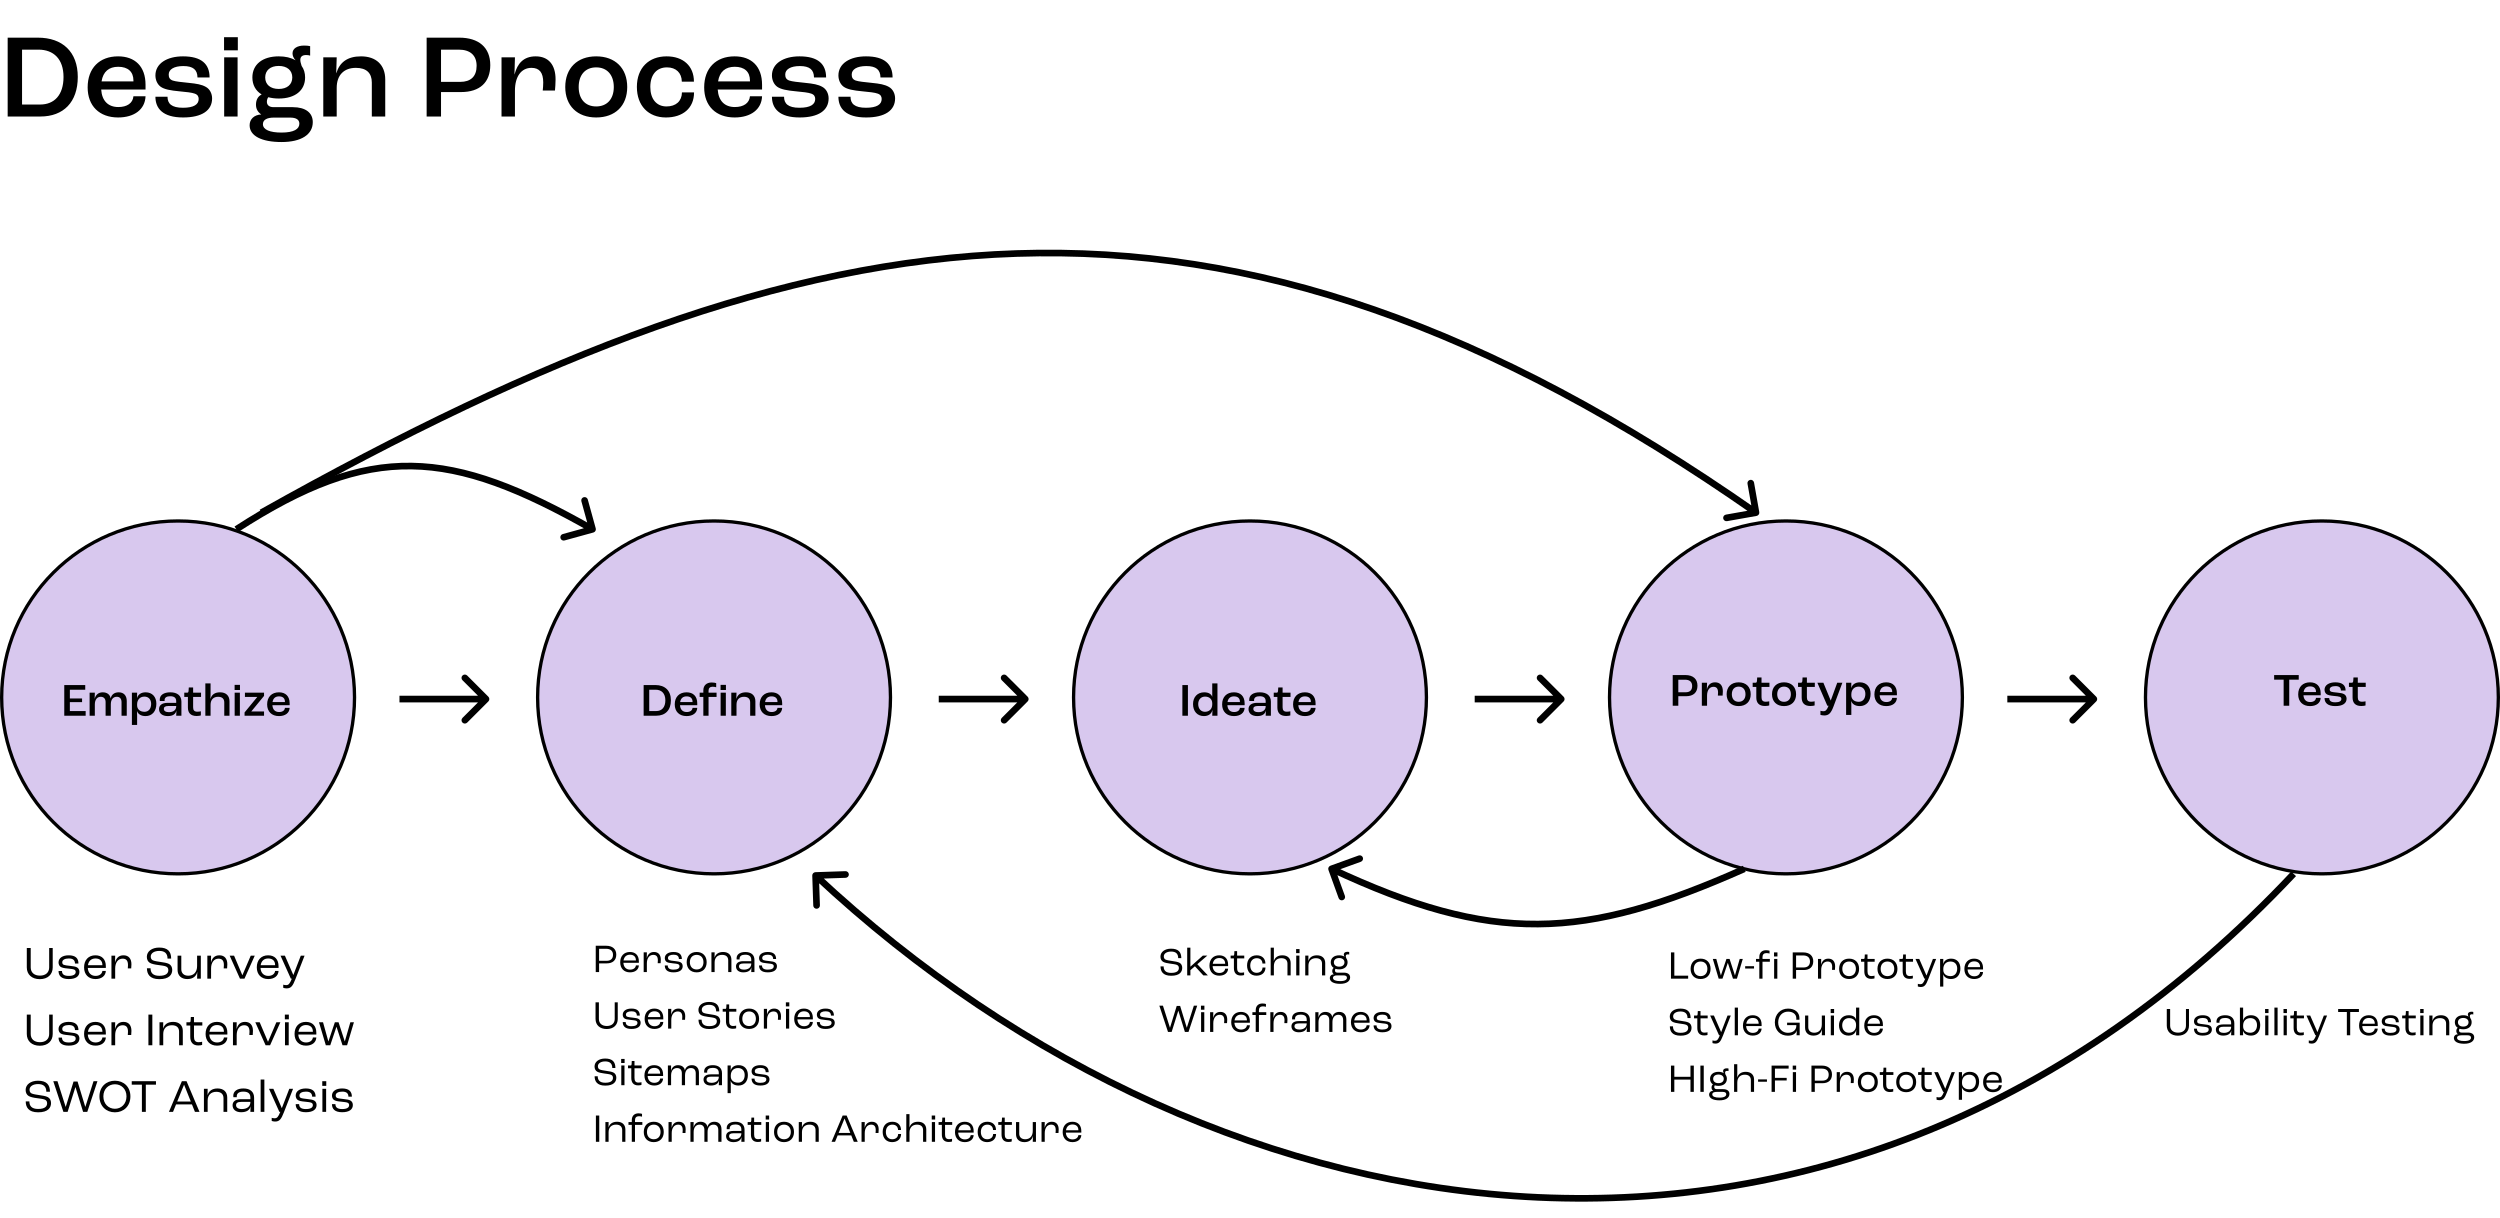 <svg width="751" height="366" viewBox="0 0 751 366" fill="none" xmlns="http://www.w3.org/2000/svg">
<circle cx="53.5" cy="209.5" r="53" fill="#D8C8EE" stroke="black"/>
<circle cx="214.5" cy="209.5" r="53" fill="#D8C8EE" stroke="black"/>
<circle cx="375.5" cy="209.5" r="53" fill="#D8C8EE" stroke="black"/>
<circle cx="536.5" cy="209.5" r="53" fill="#D8C8EE" stroke="black"/>
<circle cx="697.5" cy="209.5" r="53" fill="#D8C8EE" stroke="black"/>
<path d="M19.306 215H25.732V213.6H20.986V210.912H24.654V209.82H20.986V207.188H25.606V205.788H19.306V215ZM26.919 215H28.487V211.626C28.487 210.142 29.201 209.316 30.265 209.316C31.203 209.316 31.721 209.932 31.721 210.912V215H33.289V211.57C33.289 210.128 33.989 209.316 35.081 209.316C36.019 209.316 36.509 209.932 36.509 210.94V215H38.077V210.59C38.077 208.966 37.195 207.972 35.655 207.972C34.339 207.972 33.499 208.672 33.247 209.792H33.233C33.065 208.672 32.197 207.972 30.853 207.972C29.593 207.972 28.753 208.714 28.445 209.904H28.431L28.487 208.084H26.919V215ZM39.621 217.772H41.189V215.056C41.189 214.776 41.161 214.062 41.147 213.6H41.161C41.455 214.496 42.351 215.112 43.723 215.112C45.711 215.112 46.971 213.656 46.971 211.416C46.971 209.33 45.725 207.972 43.751 207.972C42.379 207.972 41.455 208.644 41.175 209.694H41.161L41.189 208.084H39.621V217.772ZM43.415 213.824C42.071 213.824 41.189 213.068 41.189 211.892V211.528C41.217 210.142 42.085 209.26 43.387 209.26C44.633 209.26 45.403 210.128 45.403 211.458C45.403 212.9 44.619 213.824 43.415 213.824ZM50.41 215.112C51.935 215.112 52.761 214.496 52.986 213.474H52.999C52.999 214.034 52.958 214.664 52.929 215H54.498V210.786C54.498 208.966 53.266 207.972 51.166 207.972C49.191 207.972 47.987 208.798 47.987 210.184C47.987 210.31 48.002 210.492 48.016 210.59H49.458C49.444 210.478 49.444 210.366 49.444 210.324C49.444 209.554 50.045 209.148 51.109 209.148C52.328 209.148 52.929 209.61 52.929 210.646V211.136H50.367C48.52 211.136 47.778 211.962 47.778 213.012C47.778 214.356 48.828 215.112 50.41 215.112ZM50.731 213.936C49.779 213.936 49.219 213.572 49.219 212.942C49.219 212.396 49.611 212.088 50.508 212.088H52.929V212.214C52.929 213.278 52.09 213.936 50.731 213.936ZM59.079 215.084C59.653 215.084 60.129 214.986 60.339 214.916V213.67C60.143 213.726 59.695 213.796 59.303 213.796C58.351 213.796 58.015 213.348 58.015 212.452V209.358H60.395V208.084H58.015V206.516H56.713L56.643 207.552C56.601 207.944 56.503 208.084 56.237 208.084H55.355V209.358H56.447V212.536C56.447 214.062 57.189 215.084 59.079 215.084ZM61.687 215H63.255V211.724C63.255 210.17 64.123 209.316 65.509 209.316C66.755 209.316 67.371 209.932 67.371 211.024V215H68.939V210.674C68.939 208.966 67.861 207.972 66.111 207.972C64.487 207.972 63.591 208.686 63.227 209.946H63.213C63.227 209.568 63.255 208.77 63.255 208.434V205.298H61.687V215ZM70.478 207.272H72.088V205.732H70.478V207.272ZM70.492 215H72.06V208.084H70.492V215ZM73.466 215H79.318V213.726H75.496V213.712L79.318 209.05V208.084H73.578V209.358H77.274V209.386L73.466 214.02V215ZM87.01 211.29C87.01 209.134 85.764 207.972 83.804 207.972C81.62 207.972 80.248 209.358 80.248 211.598C80.248 213.768 81.62 215.112 83.804 215.112C85.694 215.112 86.954 214.174 87.01 212.634H85.596C85.526 213.446 84.84 213.894 83.832 213.894C82.656 213.894 81.914 213.18 81.83 211.85H87.01V211.29ZM85.596 210.898H81.872C82.054 209.75 82.74 209.19 83.818 209.19C84.952 209.19 85.596 209.764 85.596 210.8V210.898Z" fill="black"/>
<path d="M193.349 215H197.171C199.859 215 201.539 213.334 201.539 210.38C201.539 207.454 199.761 205.788 196.877 205.788H193.349V215ZM195.029 213.6V207.188H196.947C198.711 207.188 199.873 208.28 199.873 210.38C199.873 212.494 198.795 213.6 197.143 213.6H195.029ZM209.455 211.29C209.455 209.134 208.209 207.972 206.249 207.972C204.065 207.972 202.693 209.358 202.693 211.598C202.693 213.768 204.065 215.112 206.249 215.112C208.139 215.112 209.399 214.174 209.455 212.634H208.041C207.971 213.446 207.285 213.894 206.277 213.894C205.101 213.894 204.359 213.18 204.275 211.85H209.455V211.29ZM208.041 210.898H204.317C204.499 209.75 205.185 209.19 206.263 209.19C207.397 209.19 208.041 209.764 208.041 210.8V210.898ZM211.281 215H212.849V209.358H215.257V208.084H212.849V207.468C212.849 206.712 213.283 206.292 214.081 206.292C214.557 206.292 214.921 206.39 215.145 206.46V205.214C214.921 205.13 214.417 205.018 213.801 205.018C212.303 205.018 211.281 205.858 211.281 207.398V208.084H210.175V209.358H211.281V215ZM216.461 207.272H218.071V205.732H216.461V207.272ZM216.475 215H218.043V208.084H216.475V215ZM219.679 215H221.247V211.654C221.247 210.142 222.115 209.316 223.487 209.316C224.733 209.316 225.349 209.932 225.349 211.024V215H226.917V210.674C226.917 208.966 225.839 207.972 224.089 207.972C222.479 207.972 221.583 208.686 221.205 209.932H221.191L221.247 208.084H219.679V215ZM234.967 211.29C234.967 209.134 233.721 207.972 231.761 207.972C229.577 207.972 228.205 209.358 228.205 211.598C228.205 213.768 229.577 215.112 231.761 215.112C233.651 215.112 234.911 214.174 234.967 212.634H233.553C233.483 213.446 232.797 213.894 231.789 213.894C230.613 213.894 229.871 213.18 229.787 211.85H234.967V211.29ZM233.553 210.898H229.829C230.011 209.75 230.697 209.19 231.775 209.19C232.909 209.19 233.553 209.764 233.553 210.8V210.898Z" fill="black"/>
<path d="M355.185 215H356.851V205.788H355.185V215ZM361.65 215.112C363.064 215.112 363.932 214.412 364.198 213.32H364.226C364.198 213.992 364.184 214.594 364.156 215H365.724V205.298H364.156V209.302H364.142C363.862 208.49 363.05 207.972 361.748 207.972C359.69 207.972 358.388 209.414 358.388 211.5C358.388 213.656 359.648 215.112 361.65 215.112ZM361.972 213.824C360.74 213.824 359.942 212.872 359.942 211.5C359.942 210.184 360.754 209.26 362 209.26C363.302 209.26 364.156 210.044 364.156 211.276V211.612C364.156 212.956 363.288 213.824 361.972 213.824ZM373.887 211.29C373.887 209.134 372.641 207.972 370.681 207.972C368.497 207.972 367.125 209.358 367.125 211.598C367.125 213.768 368.497 215.112 370.681 215.112C372.571 215.112 373.831 214.174 373.887 212.634H372.473C372.403 213.446 371.717 213.894 370.709 213.894C369.533 213.894 368.791 213.18 368.707 211.85H373.887V211.29ZM372.473 210.898H368.749C368.931 209.75 369.617 209.19 370.695 209.19C371.829 209.19 372.473 209.764 372.473 210.8V210.898ZM377.687 215.112C379.213 215.112 380.039 214.496 380.263 213.474H380.277C380.277 214.034 380.235 214.664 380.207 215H381.775V210.786C381.775 208.966 380.543 207.972 378.443 207.972C376.469 207.972 375.265 208.798 375.265 210.184C375.265 210.31 375.279 210.492 375.293 210.59H376.735C376.721 210.478 376.721 210.366 376.721 210.324C376.721 209.554 377.323 209.148 378.387 209.148C379.605 209.148 380.207 209.61 380.207 210.646V211.136H377.645C375.797 211.136 375.055 211.962 375.055 213.012C375.055 214.356 376.105 215.112 377.687 215.112ZM378.009 213.936C377.057 213.936 376.497 213.572 376.497 212.942C376.497 212.396 376.889 212.088 377.785 212.088H380.207V212.214C380.207 213.278 379.367 213.936 378.009 213.936ZM386.356 215.084C386.93 215.084 387.406 214.986 387.616 214.916V213.67C387.42 213.726 386.972 213.796 386.58 213.796C385.628 213.796 385.292 213.348 385.292 212.452V209.358H387.672V208.084H385.292V206.516H383.99L383.92 207.552C383.878 207.944 383.78 208.084 383.514 208.084H382.632V209.358H383.724V212.536C383.724 214.062 384.466 215.084 386.356 215.084ZM395.201 211.29C395.201 209.134 393.955 207.972 391.995 207.972C389.811 207.972 388.439 209.358 388.439 211.598C388.439 213.768 389.811 215.112 391.995 215.112C393.885 215.112 395.145 214.174 395.201 212.634H393.787C393.717 213.446 393.031 213.894 392.023 213.894C390.847 213.894 390.105 213.18 390.021 211.85H395.201V211.29ZM393.787 210.898H390.063C390.245 209.75 390.931 209.19 392.009 209.19C393.143 209.19 393.787 209.764 393.787 210.8V210.898Z" fill="black"/>
<path d="M502.484 212H504.164V209.144H506.502C508.714 209.144 509.918 207.996 509.918 205.994C509.918 203.936 508.574 202.788 506.292 202.788H502.484V212ZM504.164 207.954V204.188H506.236C507.58 204.188 508.322 204.86 508.322 206.078C508.322 207.338 507.622 207.954 506.404 207.954H504.164ZM511.231 212H512.799V208.976C512.799 207.324 513.541 206.316 514.731 206.316C515.655 206.316 516.103 206.862 516.103 208.024C516.103 208.346 516.075 208.696 516.047 208.962H517.475C517.503 208.668 517.545 208.108 517.545 207.674C517.545 205.952 516.719 204.972 515.221 204.972C513.793 204.972 513.079 205.826 512.757 207.072H512.743L512.799 205.084H511.231V212ZM522.29 212.112C524.502 212.112 525.916 210.754 525.916 208.556C525.916 206.344 524.502 204.972 522.29 204.972C520.092 204.972 518.678 206.344 518.678 208.556C518.678 210.754 520.092 212.112 522.29 212.112ZM522.29 210.824C521.016 210.824 520.246 209.956 520.246 208.556C520.246 207.142 521.016 206.26 522.29 206.26C523.564 206.26 524.348 207.142 524.348 208.556C524.348 209.956 523.564 210.824 522.29 210.824ZM530.225 212.084C530.799 212.084 531.275 211.986 531.485 211.916V210.67C531.289 210.726 530.841 210.796 530.449 210.796C529.497 210.796 529.161 210.348 529.161 209.452V206.358H531.541V205.084H529.161V203.516H527.859L527.789 204.552C527.747 204.944 527.649 205.084 527.383 205.084H526.501V206.358H527.593V209.536C527.593 211.062 528.335 212.084 530.225 212.084ZM535.92 212.112C538.132 212.112 539.546 210.754 539.546 208.556C539.546 206.344 538.132 204.972 535.92 204.972C533.722 204.972 532.308 206.344 532.308 208.556C532.308 210.754 533.722 212.112 535.92 212.112ZM535.92 210.824C534.646 210.824 533.876 209.956 533.876 208.556C533.876 207.142 534.646 206.26 535.92 206.26C537.194 206.26 537.978 207.142 537.978 208.556C537.978 209.956 537.194 210.824 535.92 210.824ZM543.856 212.084C544.43 212.084 544.906 211.986 545.116 211.916V210.67C544.92 210.726 544.472 210.796 544.08 210.796C543.128 210.796 542.792 210.348 542.792 209.452V206.358H545.172V205.084H542.792V203.516H541.49L541.42 204.552C541.378 204.944 541.28 205.084 541.014 205.084H540.132V206.358H541.224V209.536C541.224 211.062 541.966 212.084 543.856 212.084ZM548.005 214.926C549.377 214.926 550.049 214.212 550.819 212.14L553.451 205.084H551.911L549.965 210.418H549.937L547.739 205.084H545.933L548.929 212H549.307C548.789 213.288 548.453 213.652 547.725 213.652C547.375 213.652 547.053 213.568 546.857 213.512V214.744C547.053 214.814 547.473 214.926 548.005 214.926ZM554.572 214.772H556.14V212.056C556.14 211.776 556.112 211.062 556.098 210.6H556.112C556.406 211.496 557.302 212.112 558.674 212.112C560.662 212.112 561.922 210.656 561.922 208.416C561.922 206.33 560.676 204.972 558.702 204.972C557.33 204.972 556.406 205.644 556.126 206.694H556.112L556.14 205.084H554.572V214.772ZM558.366 210.824C557.022 210.824 556.14 210.068 556.14 208.892V208.528C556.168 207.142 557.036 206.26 558.338 206.26C559.584 206.26 560.354 207.128 560.354 208.458C560.354 209.9 559.57 210.824 558.366 210.824ZM569.832 208.29C569.832 206.134 568.586 204.972 566.626 204.972C564.442 204.972 563.07 206.358 563.07 208.598C563.07 210.768 564.442 212.112 566.626 212.112C568.516 212.112 569.776 211.174 569.832 209.634H568.418C568.348 210.446 567.662 210.894 566.654 210.894C565.478 210.894 564.736 210.18 564.652 208.85H569.832V208.29ZM568.418 207.898H564.694C564.876 206.75 565.562 206.19 566.64 206.19C567.774 206.19 568.418 206.764 568.418 207.8V207.898Z" fill="black"/>
<path d="M686.006 212H687.686V204.174H690.542V202.788H683.15V204.174H686.006V212ZM697.138 208.29C697.138 206.134 695.892 204.972 693.932 204.972C691.748 204.972 690.376 206.358 690.376 208.598C690.376 210.768 691.748 212.112 693.932 212.112C695.822 212.112 697.082 211.174 697.138 209.634H695.724C695.654 210.446 694.968 210.894 693.96 210.894C692.784 210.894 692.042 210.18 691.958 208.85H697.138V208.29ZM695.724 207.898H692C692.182 206.75 692.868 206.19 693.946 206.19C695.08 206.19 695.724 206.764 695.724 207.8V207.898ZM701.526 212.112C703.738 212.112 704.914 211.286 704.914 209.886C704.914 209.326 704.648 208.794 704.186 208.542C703.696 208.262 703.136 208.164 702.156 208.066C701.316 207.982 700.658 207.912 700.322 207.8C699.916 207.66 699.846 207.38 699.846 207.086C699.846 206.498 700.462 206.106 701.554 206.106C702.702 206.106 703.192 206.54 703.206 207.436H704.62C704.62 205.868 703.668 204.972 701.512 204.972C699.636 204.972 698.292 205.812 698.292 207.198C698.292 207.73 698.516 208.234 698.894 208.514C699.314 208.822 700.042 208.962 701.12 209.06C701.89 209.13 702.548 209.2 702.884 209.326C703.248 209.452 703.346 209.69 703.346 209.956C703.346 210.586 702.786 210.978 701.512 210.978C700.168 210.978 699.706 210.488 699.706 209.69H698.292C698.292 211.048 699.146 212.112 701.526 212.112ZM709.347 212.084C709.921 212.084 710.397 211.986 710.607 211.916V210.67C710.411 210.726 709.963 210.796 709.571 210.796C708.619 210.796 708.283 210.348 708.283 209.452V206.358H710.663V205.084H708.283V203.516H706.981L706.911 204.552C706.869 204.944 706.771 205.084 706.505 205.084H705.623V206.358H706.715V209.536C706.715 211.062 707.457 212.084 709.347 212.084Z" fill="black"/>
<path d="M146.707 210.707C147.098 210.317 147.098 209.683 146.707 209.293L140.343 202.929C139.953 202.538 139.319 202.538 138.929 202.929C138.538 203.319 138.538 203.953 138.929 204.343L144.586 210L138.929 215.657C138.538 216.047 138.538 216.681 138.929 217.071C139.319 217.462 139.953 217.462 140.343 217.071L146.707 210.707ZM120 211H146V209H120V211Z" fill="black"/>
<path d="M308.707 210.707C309.098 210.317 309.098 209.683 308.707 209.293L302.343 202.929C301.953 202.538 301.319 202.538 300.929 202.929C300.538 203.319 300.538 203.953 300.929 204.343L306.586 210L300.929 215.657C300.538 216.047 300.538 216.681 300.929 217.071C301.319 217.462 301.953 217.462 302.343 217.071L308.707 210.707ZM282 211H308V209H282V211Z" fill="black"/>
<path d="M469.707 210.707C470.098 210.317 470.098 209.683 469.707 209.293L463.343 202.929C462.953 202.538 462.319 202.538 461.929 202.929C461.538 203.319 461.538 203.953 461.929 204.343L467.586 210L461.929 215.657C461.538 216.047 461.538 216.681 461.929 217.071C462.319 217.462 462.953 217.462 463.343 217.071L469.707 210.707ZM443 211H469V209H443V211Z" fill="black"/>
<path d="M629.707 210.707C630.098 210.317 630.098 209.683 629.707 209.293L623.343 202.929C622.953 202.538 622.319 202.538 621.929 202.929C621.538 203.319 621.538 203.953 621.929 204.343L627.586 210L621.929 215.657C621.538 216.047 621.538 216.681 621.929 217.071C622.319 217.462 622.953 217.462 623.343 217.071L629.707 210.707ZM603 211H629V209H603V211Z" fill="black"/>
<path d="M178.266 159.964C178.798 159.817 179.111 159.267 178.964 158.734L176.573 150.058C176.426 149.525 175.875 149.213 175.343 149.359C174.811 149.506 174.498 150.057 174.645 150.589L176.77 158.302L169.058 160.427C168.525 160.574 168.213 161.125 168.359 161.657C168.506 162.189 169.057 162.502 169.589 162.355L178.266 159.964ZM71.544 159.839C91.781 146.733 107.616 140.765 123.647 141.007C139.701 141.25 156.112 147.721 177.506 159.87L178.494 158.13C157.03 145.941 140.253 139.258 123.677 139.007C107.078 138.757 90.843 144.958 70.456 158.161L71.544 159.839Z" fill="black"/>
<path d="M527.675 154.985C528.218 154.888 528.581 154.369 528.485 153.825L526.914 144.964C526.817 144.42 526.298 144.057 525.755 144.153C525.211 144.25 524.848 144.769 524.945 145.313L526.341 153.19L518.464 154.586C517.92 154.683 517.557 155.202 517.653 155.745C517.75 156.289 518.269 156.652 518.813 156.555L527.675 154.985ZM78.99 154.872C163.115 107.621 234.76 79.456 305.508 77.153C376.222 74.852 446.177 98.386 526.927 154.82L528.073 153.18C447.081 96.577 376.708 72.835 305.443 75.154C234.211 77.472 162.227 105.826 78.01 153.128L78.99 154.872Z" fill="black"/>
<path d="M399.659 260.06C399.14 260.248 398.872 260.821 399.06 261.341L402.126 269.802C402.315 270.321 402.888 270.59 403.407 270.402C403.927 270.213 404.195 269.64 404.007 269.121L401.281 261.599L408.802 258.874C409.321 258.685 409.59 258.112 409.402 257.593C409.213 257.073 408.64 256.805 408.121 256.993L399.659 260.06ZM523.593 260.087C499.429 270.85 480.684 276.451 461.993 276.586C443.309 276.722 424.57 271.394 400.424 260.094L399.576 261.906C423.854 273.267 442.904 278.724 462.008 278.586C481.105 278.448 500.147 272.719 524.407 261.913L523.593 260.087Z" fill="black"/>
<path d="M244.966 262C244.414 262.019 243.982 262.482 244.001 263.034L244.304 272.028C244.323 272.58 244.785 273.013 245.337 272.994C245.889 272.975 246.322 272.513 246.303 271.961L246.033 263.965L254.029 263.696C254.581 263.677 255.013 263.214 254.994 262.662C254.976 262.11 254.513 261.678 253.961 261.697L244.966 262ZM688.272 261.814C620.718 333.606 540.624 362.238 462.17 358.688C383.692 355.138 306.786 319.382 245.683 262.269L244.317 263.73C305.714 321.118 383.058 357.112 462.08 360.686C541.126 364.262 621.782 335.394 689.728 263.185L688.272 261.814Z" fill="black"/>
<path d="M11.956 294.14C14.364 294.14 15.834 292.712 15.834 290.612V284.788H14.77V290.612C14.77 292.124 13.734 293.076 11.998 293.076C10.262 293.076 9.226 292.124 9.226 290.612V284.788H8.05V290.612C8.05 292.712 9.534 294.14 11.956 294.14ZM20.637 294.112C22.737 294.112 23.857 293.3 23.857 291.942C23.857 291.424 23.633 290.892 23.171 290.626C22.695 290.36 22.163 290.262 21.085 290.15C20.175 290.052 19.489 289.968 19.153 289.828C18.747 289.66 18.705 289.324 18.705 289.044C18.705 288.358 19.475 287.924 20.665 287.924C21.897 287.924 22.513 288.4 22.527 289.436H23.563C23.563 287.882 22.695 286.972 20.623 286.972C18.775 286.972 17.585 287.812 17.585 289.114C17.585 289.618 17.781 290.122 18.159 290.402C18.579 290.71 19.265 290.85 20.399 290.948C21.253 291.032 21.981 291.116 22.303 291.27C22.653 291.438 22.737 291.704 22.737 291.984C22.737 292.726 22.051 293.16 20.623 293.16C19.181 293.16 18.621 292.614 18.621 291.69H17.585C17.585 293.02 18.313 294.112 20.637 294.112ZM31.793 290.248C31.793 288.19 30.631 286.972 28.657 286.972C26.585 286.972 25.255 288.386 25.255 290.598C25.255 292.74 26.599 294.112 28.685 294.112C30.505 294.112 31.723 293.16 31.793 291.662H30.757C30.659 292.572 29.861 293.16 28.699 293.16C27.341 293.16 26.445 292.236 26.375 290.766H31.793V290.248ZM30.757 289.954H26.417C26.627 288.638 27.453 287.924 28.685 287.924C30.001 287.924 30.757 288.652 30.757 289.87V289.954ZM33.478 294H34.598V290.934C34.598 289.212 35.424 287.98 36.838 287.98C37.972 287.98 38.448 288.638 38.448 289.912C38.448 290.346 38.42 290.696 38.392 290.906H39.414C39.442 290.654 39.484 290.15 39.484 289.674C39.484 288.008 38.658 286.972 37.104 286.972C35.62 286.972 34.906 287.882 34.584 289.086H34.57L34.598 287.084H33.478V294ZM47.86 294.14C50.87 294.14 51.738 292.754 51.738 291.354C51.738 290.514 51.36 289.87 50.744 289.562C50.142 289.254 49.176 289.1 48.252 288.974C47.454 288.862 46.348 288.694 45.9 288.47C45.508 288.274 45.284 287.924 45.284 287.336C45.284 286.328 46.348 285.656 47.846 285.656C49.428 285.656 50.324 286.356 50.324 287.966H51.416C51.416 285.838 50.394 284.648 47.818 284.648C45.62 284.648 44.108 285.796 44.108 287.434C44.108 288.302 44.486 288.918 45.018 289.24C45.522 289.548 46.53 289.772 47.482 289.884C48.28 289.996 49.33 290.108 49.834 290.318C50.31 290.514 50.562 290.836 50.562 291.424C50.562 292.306 49.974 293.132 47.86 293.132C45.9 293.132 45.228 292.194 45.228 290.864H44.136C44.136 292.53 44.906 294.14 47.86 294.14ZM56.254 294.112C57.976 294.112 58.956 293.272 59.25 291.97H59.264C59.264 292.67 59.236 293.538 59.208 294H60.328V287.084H59.208V290.206C59.208 292.026 58.172 293.104 56.562 293.104C55.246 293.104 54.462 292.348 54.462 291.158V287.084H53.342V291.354C53.342 293.034 54.448 294.112 56.254 294.112ZM62.285 294H63.405V290.934C63.405 289.212 64.231 287.98 65.645 287.98C66.779 287.98 67.255 288.638 67.255 289.912C67.255 290.346 67.227 290.696 67.199 290.906H68.221C68.249 290.654 68.291 290.15 68.291 289.674C68.291 288.008 67.465 286.972 65.911 286.972C64.427 286.972 63.713 287.882 63.391 289.086H63.377L63.405 287.084H62.285V294ZM72.09 294H73.434L76.528 287.084H75.324L72.832 292.922H72.79L70.312 287.084H68.996L72.09 294ZM83.677 290.248C83.677 288.19 82.516 286.972 80.541 286.972C78.469 286.972 77.139 288.386 77.139 290.598C77.139 292.74 78.484 294.112 80.57 294.112C82.389 294.112 83.608 293.16 83.677 291.662H82.641C82.543 292.572 81.746 293.16 80.584 293.16C79.225 293.16 78.329 292.236 78.26 290.766H83.677V290.248ZM82.641 289.954H78.302C78.511 288.638 79.338 287.924 80.57 287.924C81.885 287.924 82.641 288.652 82.641 289.87V289.954ZM86.074 296.912C87.39 296.912 87.922 296.268 88.748 294.126L91.492 287.084H90.358L88.132 292.866H88.104L85.584 287.084H84.268L87.376 294H87.67C87.026 295.568 86.69 295.932 85.934 295.932C85.584 295.932 85.248 295.848 85.08 295.792V296.73C85.276 296.814 85.682 296.912 86.074 296.912ZM11.956 314.14C14.364 314.14 15.834 312.712 15.834 310.612V304.788H14.77V310.612C14.77 312.124 13.734 313.076 11.998 313.076C10.262 313.076 9.226 312.124 9.226 310.612V304.788H8.05V310.612C8.05 312.712 9.534 314.14 11.956 314.14ZM20.637 314.112C22.737 314.112 23.857 313.3 23.857 311.942C23.857 311.424 23.633 310.892 23.171 310.626C22.695 310.36 22.163 310.262 21.085 310.15C20.175 310.052 19.489 309.968 19.153 309.828C18.747 309.66 18.705 309.324 18.705 309.044C18.705 308.358 19.475 307.924 20.665 307.924C21.897 307.924 22.513 308.4 22.527 309.436H23.563C23.563 307.882 22.695 306.972 20.623 306.972C18.775 306.972 17.585 307.812 17.585 309.114C17.585 309.618 17.781 310.122 18.159 310.402C18.579 310.71 19.265 310.85 20.399 310.948C21.253 311.032 21.981 311.116 22.303 311.27C22.653 311.438 22.737 311.704 22.737 311.984C22.737 312.726 22.051 313.16 20.623 313.16C19.181 313.16 18.621 312.614 18.621 311.69H17.585C17.585 313.02 18.313 314.112 20.637 314.112ZM31.793 310.248C31.793 308.19 30.631 306.972 28.657 306.972C26.585 306.972 25.255 308.386 25.255 310.598C25.255 312.74 26.599 314.112 28.685 314.112C30.505 314.112 31.723 313.16 31.793 311.662H30.757C30.659 312.572 29.861 313.16 28.699 313.16C27.341 313.16 26.445 312.236 26.375 310.766H31.793V310.248ZM30.757 309.954H26.417C26.627 308.638 27.453 307.924 28.685 307.924C30.001 307.924 30.757 308.652 30.757 309.87V309.954ZM33.478 314H34.598V310.934C34.598 309.212 35.424 307.98 36.838 307.98C37.972 307.98 38.448 308.638 38.448 309.912C38.448 310.346 38.42 310.696 38.392 310.906H39.414C39.442 310.654 39.484 310.15 39.484 309.674C39.484 308.008 38.658 306.972 37.104 306.972C35.62 306.972 34.906 307.882 34.584 309.086H34.57L34.598 307.084H33.478V314ZM44.584 314H45.76V304.788H44.584V314ZM47.916 314H49.035V310.598C49.035 308.946 50.057 307.98 51.639 307.98C53.123 307.98 53.795 308.736 53.795 309.912V314H54.916V309.674C54.916 308.022 53.837 306.972 52.017 306.972C50.365 306.972 49.4 307.742 49.022 308.946H49.008L49.035 307.084H47.916V314ZM59.546 314.056C60.106 314.056 60.512 313.972 60.722 313.888V312.936C60.568 312.992 60.12 313.076 59.644 313.076C58.608 313.076 58.272 312.446 58.272 311.396V308.064H60.778V307.084H58.272V305.516H57.32L57.264 306.608C57.236 306.972 57.152 307.084 56.928 307.084H56.004V308.064H57.152V311.466C57.152 312.992 57.866 314.056 59.546 314.056ZM68.297 310.248C68.297 308.19 67.135 306.972 65.161 306.972C63.089 306.972 61.759 308.386 61.759 310.598C61.759 312.74 63.103 314.112 65.189 314.112C67.009 314.112 68.227 313.16 68.297 311.662H67.261C67.163 312.572 66.365 313.16 65.203 313.16C63.845 313.16 62.949 312.236 62.879 310.766H68.297V310.248ZM67.261 309.954H62.921C63.131 308.638 63.957 307.924 65.189 307.924C66.505 307.924 67.261 308.652 67.261 309.87V309.954ZM69.982 314H71.102V310.934C71.102 309.212 71.928 307.98 73.342 307.98C74.476 307.98 74.952 308.638 74.952 309.912C74.952 310.346 74.924 310.696 74.896 310.906H75.918C75.946 310.654 75.988 310.15 75.988 309.674C75.988 308.008 75.162 306.972 73.608 306.972C72.124 306.972 71.41 307.882 71.088 309.086H71.074L71.102 307.084H69.982V314ZM79.787 314H81.131L84.225 307.084H83.021L80.529 312.922H80.487L78.009 307.084H76.693L79.787 314ZM85.569 306.202H86.772V304.788H85.569V306.202ZM85.611 314H86.731V307.084H85.611V314ZM95.025 310.248C95.025 308.19 93.863 306.972 91.889 306.972C89.817 306.972 88.487 308.386 88.487 310.598C88.487 312.74 89.831 314.112 91.917 314.112C93.737 314.112 94.955 313.16 95.025 311.662H93.989C93.891 312.572 93.093 313.16 91.931 313.16C90.573 313.16 89.677 312.236 89.607 310.766H95.025V310.248ZM93.989 309.954H89.649C89.859 308.638 90.685 307.924 91.917 307.924C93.233 307.924 93.989 308.652 93.989 309.87V309.954ZM97.878 314H99.208L101.056 308.484H101.098L102.89 314H104.262L106.32 307.084H105.242L103.59 312.824H103.562L101.7 307.084H100.594L98.662 312.824H98.634L97.038 307.084H95.82L97.878 314ZM11.452 334.14C14.462 334.14 15.33 332.754 15.33 331.354C15.33 330.514 14.952 329.87 14.336 329.562C13.734 329.254 12.768 329.1 11.844 328.974C11.046 328.862 9.94 328.694 9.492 328.47C9.1 328.274 8.876 327.924 8.876 327.336C8.876 326.328 9.94 325.656 11.438 325.656C13.02 325.656 13.916 326.356 13.916 327.966H15.008C15.008 325.838 13.986 324.648 11.41 324.648C9.212 324.648 7.7 325.796 7.7 327.434C7.7 328.302 8.078 328.918 8.61 329.24C9.114 329.548 10.122 329.772 11.074 329.884C11.872 329.996 12.922 330.108 13.426 330.318C13.902 330.514 14.154 330.836 14.154 331.424C14.154 332.306 13.566 333.132 11.452 333.132C9.492 333.132 8.82 332.194 8.82 330.864H7.728C7.728 332.53 8.498 334.14 11.452 334.14ZM19.041 334H20.315L22.639 326.594H22.681L24.963 334H26.223L29.275 324.788H28.099L25.649 332.474H25.607L23.297 324.886H22.093L19.755 332.474H19.713L17.263 324.788H16.003L19.041 334ZM34.524 334.14C37.128 334.14 39.172 332.306 39.172 329.352C39.172 326.454 37.128 324.648 34.524 324.648C31.92 324.648 29.876 326.454 29.876 329.352C29.876 332.306 31.92 334.14 34.524 334.14ZM34.524 333.076C32.634 333.076 31.052 331.648 31.052 329.352C31.052 327.098 32.634 325.712 34.524 325.712C36.414 325.712 37.996 327.098 37.996 329.352C37.996 331.648 36.414 333.076 34.524 333.076ZM42.626 334H43.802V325.838H46.854V324.788H39.574V325.838H42.626V334ZM58.556 334H59.928L56.036 324.788H54.636L50.745 334H51.977L52.886 331.76H57.66L58.556 334ZM53.236 330.892L55.281 325.866H55.309L57.31 330.892H53.236ZM61.259 334H62.379V330.598C62.379 328.946 63.401 327.98 64.983 327.98C66.467 327.98 67.139 328.736 67.139 329.912V334H68.259V329.674C68.259 328.022 67.181 326.972 65.361 326.972C63.709 326.972 62.743 327.742 62.365 328.946H62.351L62.379 327.084H61.259V334ZM72.428 334.112C74.15 334.112 75.018 333.426 75.256 332.362H75.27C75.256 333.034 75.228 333.678 75.214 334H76.334V329.786C76.334 327.98 75.158 326.972 73.128 326.972C71.252 326.972 70.076 327.798 70.076 329.17C70.076 329.296 70.09 329.492 70.104 329.59H71.14C71.126 329.478 71.126 329.38 71.126 329.338C71.126 328.4 71.826 327.924 73.1 327.924C74.514 327.924 75.214 328.498 75.214 329.688V330.192H72.4C70.552 330.192 69.866 331.032 69.866 332.012C69.866 333.314 70.86 334.112 72.428 334.112ZM72.652 333.16C71.56 333.16 70.916 332.712 70.916 332.012C70.916 331.34 71.364 331.004 72.498 331.004H75.214V331.102C75.214 332.362 74.22 333.16 72.652 333.16ZM78.296 334H79.416V324.298H78.296V334ZM82.615 336.912C83.931 336.912 84.463 336.268 85.289 334.126L88.033 327.084H86.899L84.673 332.866H84.645L82.125 327.084H80.809L83.917 334H84.211C83.567 335.568 83.231 335.932 82.475 335.932C82.125 335.932 81.789 335.848 81.621 335.792V336.73C81.817 336.814 82.223 336.912 82.615 336.912ZM91.881 334.112C93.981 334.112 95.101 333.3 95.101 331.942C95.101 331.424 94.877 330.892 94.415 330.626C93.939 330.36 93.407 330.262 92.329 330.15C91.419 330.052 90.733 329.968 90.397 329.828C89.991 329.66 89.949 329.324 89.949 329.044C89.949 328.358 90.719 327.924 91.909 327.924C93.141 327.924 93.757 328.4 93.771 329.436H94.807C94.807 327.882 93.939 326.972 91.867 326.972C90.019 326.972 88.829 327.812 88.829 329.114C88.829 329.618 89.025 330.122 89.403 330.402C89.823 330.71 90.509 330.85 91.643 330.948C92.497 331.032 93.225 331.116 93.547 331.27C93.897 331.438 93.981 331.704 93.981 331.984C93.981 332.726 93.295 333.16 91.867 333.16C90.425 333.16 89.865 332.614 89.865 331.69H88.829C88.829 333.02 89.557 334.112 91.881 334.112ZM96.807 326.202H98.011V324.788H96.807V326.202ZM96.849 334H97.969V327.084H96.849V334ZM102.777 334.112C104.877 334.112 105.997 333.3 105.997 331.942C105.997 331.424 105.773 330.892 105.311 330.626C104.835 330.36 104.303 330.262 103.225 330.15C102.315 330.052 101.629 329.968 101.293 329.828C100.887 329.66 100.845 329.324 100.845 329.044C100.845 328.358 101.615 327.924 102.805 327.924C104.037 327.924 104.653 328.4 104.667 329.436H105.703C105.703 327.882 104.835 326.972 102.763 326.972C100.915 326.972 99.725 327.812 99.725 329.114C99.725 329.618 99.921 330.122 100.299 330.402C100.719 330.71 101.405 330.85 102.539 330.948C103.393 331.032 104.121 331.116 104.443 331.27C104.793 331.438 104.877 331.704 104.877 331.984C104.877 332.726 104.191 333.16 102.763 333.16C101.321 333.16 100.761 332.614 100.761 331.69H99.725C99.725 333.02 100.453 334.112 102.777 334.112Z" fill="black"/>
<path d="M178.96 292H179.968V289.396H182.296C184.06 289.396 185.128 288.448 185.128 286.768C185.128 285.124 184.012 284.104 182.104 284.104H178.96V292ZM179.968 288.628V285.016H182.068C183.4 285.016 184.144 285.652 184.144 286.828C184.144 288.028 183.424 288.628 182.212 288.628H179.968ZM191.915 288.784C191.915 287.02 190.919 285.976 189.227 285.976C187.451 285.976 186.311 287.188 186.311 289.084C186.311 290.92 187.463 292.096 189.251 292.096C190.811 292.096 191.855 291.28 191.915 289.996H191.027C190.943 290.776 190.259 291.28 189.263 291.28C188.099 291.28 187.331 290.488 187.271 289.228H191.915V288.784ZM191.027 288.532H187.307C187.487 287.404 188.195 286.792 189.251 286.792C190.379 286.792 191.027 287.416 191.027 288.46V288.532ZM193.36 292H194.32V289.372C194.32 287.896 195.028 286.84 196.24 286.84C197.212 286.84 197.62 287.404 197.62 288.496C197.62 288.868 197.596 289.168 197.572 289.348H198.448C198.472 289.132 198.508 288.7 198.508 288.292C198.508 286.864 197.8 285.976 196.468 285.976C195.196 285.976 194.584 286.756 194.308 287.788H194.296L194.32 286.072H193.36V292ZM202.321 292.096C204.121 292.096 205.081 291.4 205.081 290.236C205.081 289.792 204.889 289.336 204.493 289.108C204.085 288.88 203.629 288.796 202.705 288.7C201.925 288.616 201.337 288.544 201.049 288.424C200.701 288.28 200.665 287.992 200.665 287.752C200.665 287.164 201.325 286.792 202.345 286.792C203.401 286.792 203.929 287.2 203.941 288.088H204.829C204.829 286.756 204.085 285.976 202.309 285.976C200.725 285.976 199.705 286.696 199.705 287.812C199.705 288.244 199.873 288.676 200.197 288.916C200.557 289.18 201.145 289.3 202.117 289.384C202.849 289.456 203.473 289.528 203.749 289.66C204.049 289.804 204.121 290.032 204.121 290.272C204.121 290.908 203.533 291.28 202.309 291.28C201.073 291.28 200.593 290.812 200.593 290.02H199.705C199.705 291.16 200.329 292.096 202.321 292.096ZM209.28 292.096C211.116 292.096 212.28 290.908 212.28 289.048C212.28 287.176 211.116 285.976 209.28 285.976C207.444 285.976 206.28 287.176 206.28 289.048C206.28 290.908 207.444 292.096 209.28 292.096ZM209.28 291.232C208.032 291.232 207.24 290.38 207.24 289.048C207.24 287.704 208.032 286.84 209.28 286.84C210.528 286.84 211.32 287.704 211.32 289.048C211.32 290.38 210.528 291.232 209.28 291.232ZM213.715 292H214.675V289.084C214.675 287.668 215.551 286.84 216.907 286.84C218.179 286.84 218.755 287.488 218.755 288.496V292H219.715V288.292C219.715 286.876 218.791 285.976 217.231 285.976C215.815 285.976 214.987 286.636 214.663 287.668H214.651L214.675 286.072H213.715V292ZM223.288 292.096C224.764 292.096 225.508 291.508 225.712 290.596H225.724C225.712 291.172 225.688 291.724 225.676 292H226.636V288.388C226.636 286.84 225.628 285.976 223.888 285.976C222.28 285.976 221.272 286.684 221.272 287.86C221.272 287.968 221.284 288.136 221.296 288.22H222.184C222.172 288.124 222.172 288.04 222.172 288.004C222.172 287.2 222.772 286.792 223.864 286.792C225.076 286.792 225.676 287.284 225.676 288.304V288.736H223.264C221.68 288.736 221.092 289.456 221.092 290.296C221.092 291.412 221.944 292.096 223.288 292.096ZM223.48 291.28C222.544 291.28 221.992 290.896 221.992 290.296C221.992 289.72 222.376 289.432 223.348 289.432H225.676V289.516C225.676 290.596 224.824 291.28 223.48 291.28ZM230.634 292.096C232.434 292.096 233.394 291.4 233.394 290.236C233.394 289.792 233.202 289.336 232.806 289.108C232.398 288.88 231.942 288.796 231.018 288.7C230.238 288.616 229.65 288.544 229.362 288.424C229.014 288.28 228.978 287.992 228.978 287.752C228.978 287.164 229.638 286.792 230.658 286.792C231.714 286.792 232.242 287.2 232.254 288.088H233.142C233.142 286.756 232.398 285.976 230.622 285.976C229.038 285.976 228.018 286.696 228.018 287.812C228.018 288.244 228.186 288.676 228.51 288.916C228.87 289.18 229.458 289.3 230.43 289.384C231.162 289.456 231.786 289.528 232.062 289.66C232.362 289.804 232.434 290.032 232.434 290.272C232.434 290.908 231.846 291.28 230.622 291.28C229.386 291.28 228.906 290.812 228.906 290.02H228.018C228.018 291.16 228.642 292.096 230.634 292.096ZM182.248 309.12C184.312 309.12 185.572 307.896 185.572 306.096V301.104H184.66V306.096C184.66 307.392 183.772 308.208 182.284 308.208C180.796 308.208 179.908 307.392 179.908 306.096V301.104H178.9V306.096C178.9 307.896 180.172 309.12 182.248 309.12ZM189.689 309.096C191.489 309.096 192.449 308.4 192.449 307.236C192.449 306.792 192.257 306.336 191.861 306.108C191.453 305.88 190.997 305.796 190.073 305.7C189.293 305.616 188.705 305.544 188.417 305.424C188.069 305.28 188.033 304.992 188.033 304.752C188.033 304.164 188.693 303.792 189.713 303.792C190.769 303.792 191.297 304.2 191.309 305.088H192.197C192.197 303.756 191.453 302.976 189.677 302.976C188.093 302.976 187.073 303.696 187.073 304.812C187.073 305.244 187.241 305.676 187.565 305.916C187.925 306.18 188.513 306.3 189.485 306.384C190.217 306.456 190.841 306.528 191.117 306.66C191.417 306.804 191.489 307.032 191.489 307.272C191.489 307.908 190.901 308.28 189.677 308.28C188.441 308.28 187.961 307.812 187.961 307.02H187.073C187.073 308.16 187.697 309.096 189.689 309.096ZM199.251 305.784C199.251 304.02 198.255 302.976 196.563 302.976C194.787 302.976 193.647 304.188 193.647 306.084C193.647 307.92 194.799 309.096 196.587 309.096C198.147 309.096 199.191 308.28 199.251 306.996H198.363C198.279 307.776 197.595 308.28 196.599 308.28C195.435 308.28 194.667 307.488 194.607 306.228H199.251V305.784ZM198.363 305.532H194.643C194.823 304.404 195.531 303.792 196.587 303.792C197.715 303.792 198.363 304.416 198.363 305.46V305.532ZM200.695 309H201.655V306.372C201.655 304.896 202.363 303.84 203.575 303.84C204.547 303.84 204.955 304.404 204.955 305.496C204.955 305.868 204.931 306.168 204.907 306.348H205.783C205.807 306.132 205.843 305.7 205.843 305.292C205.843 303.864 205.135 302.976 203.803 302.976C202.531 302.976 201.919 303.756 201.643 304.788H201.631L201.655 303.072H200.695V309ZM213.023 309.12C215.603 309.12 216.347 307.932 216.347 306.732C216.347 306.012 216.023 305.46 215.495 305.196C214.979 304.932 214.151 304.8 213.359 304.692C212.675 304.596 211.727 304.452 211.343 304.26C211.007 304.092 210.815 303.792 210.815 303.288C210.815 302.424 211.727 301.848 213.011 301.848C214.367 301.848 215.135 302.448 215.135 303.828H216.071C216.071 302.004 215.195 300.984 212.987 300.984C211.103 300.984 209.807 301.968 209.807 303.372C209.807 304.116 210.131 304.644 210.587 304.92C211.019 305.184 211.883 305.376 212.699 305.472C213.383 305.568 214.283 305.664 214.715 305.844C215.123 306.012 215.339 306.288 215.339 306.792C215.339 307.548 214.835 308.256 213.023 308.256C211.343 308.256 210.767 307.452 210.767 306.312H209.831C209.831 307.74 210.491 309.12 213.023 309.12ZM220.133 309.048C220.613 309.048 220.961 308.976 221.141 308.904V308.088C221.009 308.136 220.625 308.208 220.217 308.208C219.329 308.208 219.041 307.668 219.041 306.768V303.912H221.189V303.072H219.041V301.728H218.225L218.177 302.664C218.153 302.976 218.081 303.072 217.889 303.072H217.097V303.912H218.081V306.828C218.081 308.136 218.693 309.048 220.133 309.048ZM225.03 309.096C226.866 309.096 228.03 307.908 228.03 306.048C228.03 304.176 226.866 302.976 225.03 302.976C223.194 302.976 222.03 304.176 222.03 306.048C222.03 307.908 223.194 309.096 225.03 309.096ZM225.03 308.232C223.782 308.232 222.99 307.38 222.99 306.048C222.99 304.704 223.782 303.84 225.03 303.84C226.278 303.84 227.07 304.704 227.07 306.048C227.07 307.38 226.278 308.232 225.03 308.232ZM229.465 309H230.425V306.372C230.425 304.896 231.133 303.84 232.345 303.84C233.317 303.84 233.725 304.404 233.725 305.496C233.725 305.868 233.701 306.168 233.677 306.348H234.553C234.577 306.132 234.613 305.7 234.613 305.292C234.613 303.864 233.905 302.976 232.573 302.976C231.301 302.976 230.689 303.756 230.413 304.788H230.401L230.425 303.072H229.465V309ZM236.075 302.316H237.107V301.104H236.075V302.316ZM236.111 309H237.071V303.072H236.111V309ZM244.181 305.784C244.181 304.02 243.185 302.976 241.493 302.976C239.717 302.976 238.577 304.188 238.577 306.084C238.577 307.92 239.729 309.096 241.517 309.096C243.077 309.096 244.121 308.28 244.181 306.996H243.293C243.209 307.776 242.525 308.28 241.529 308.28C240.365 308.28 239.597 307.488 239.537 306.228H244.181V305.784ZM243.293 305.532H239.573C239.753 304.404 240.461 303.792 241.517 303.792C242.645 303.792 243.293 304.416 243.293 305.46V305.532ZM248.001 309.096C249.801 309.096 250.761 308.4 250.761 307.236C250.761 306.792 250.569 306.336 250.173 306.108C249.765 305.88 249.309 305.796 248.385 305.7C247.605 305.616 247.017 305.544 246.729 305.424C246.381 305.28 246.345 304.992 246.345 304.752C246.345 304.164 247.005 303.792 248.025 303.792C249.081 303.792 249.609 304.2 249.621 305.088H250.509C250.509 303.756 249.765 302.976 247.989 302.976C246.405 302.976 245.385 303.696 245.385 304.812C245.385 305.244 245.553 305.676 245.877 305.916C246.237 306.18 246.825 306.3 247.797 306.384C248.529 306.456 249.153 306.528 249.429 306.66C249.729 306.804 249.801 307.032 249.801 307.272C249.801 307.908 249.213 308.28 247.989 308.28C246.753 308.28 246.273 307.812 246.273 307.02H245.385C245.385 308.16 246.009 309.096 248.001 309.096ZM181.816 326.12C184.396 326.12 185.14 324.932 185.14 323.732C185.14 323.012 184.816 322.46 184.288 322.196C183.772 321.932 182.944 321.8 182.152 321.692C181.468 321.596 180.52 321.452 180.136 321.26C179.8 321.092 179.608 320.792 179.608 320.288C179.608 319.424 180.52 318.848 181.804 318.848C183.16 318.848 183.928 319.448 183.928 320.828H184.864C184.864 319.004 183.988 317.984 181.78 317.984C179.896 317.984 178.6 318.968 178.6 320.372C178.6 321.116 178.924 321.644 179.38 321.92C179.812 322.184 180.676 322.376 181.492 322.472C182.176 322.568 183.076 322.664 183.508 322.844C183.916 323.012 184.132 323.288 184.132 323.792C184.132 324.548 183.628 325.256 181.816 325.256C180.136 325.256 179.56 324.452 179.56 323.312H178.624C178.624 324.74 179.284 326.12 181.816 326.12ZM186.598 319.316H187.63V318.104H186.598V319.316ZM186.634 326H187.594V320.072H186.634V326ZM191.692 326.048C192.172 326.048 192.52 325.976 192.7 325.904V325.088C192.568 325.136 192.184 325.208 191.776 325.208C190.888 325.208 190.6 324.668 190.6 323.768V320.912H192.748V320.072H190.6V318.728H189.784L189.736 319.664C189.712 319.976 189.64 320.072 189.448 320.072H188.656V320.912H189.64V323.828C189.64 325.136 190.252 326.048 191.692 326.048ZM199.192 322.784C199.192 321.02 198.196 319.976 196.504 319.976C194.728 319.976 193.588 321.188 193.588 323.084C193.588 324.92 194.74 326.096 196.528 326.096C198.088 326.096 199.132 325.28 199.192 323.996H198.304C198.22 324.776 197.536 325.28 196.54 325.28C195.376 325.28 194.608 324.488 194.548 323.228H199.192V322.784ZM198.304 322.532H194.584C194.764 321.404 195.472 320.792 196.528 320.792C197.656 320.792 198.304 321.416 198.304 322.46V322.532ZM200.637 326H201.597V323.06C201.597 321.656 202.293 320.84 203.385 320.84C204.333 320.84 204.825 321.452 204.825 322.412V326H205.785V323.012C205.785 321.644 206.481 320.84 207.573 320.84C208.521 320.84 209.001 321.464 209.001 322.448V326H209.961V322.244C209.961 320.864 209.181 319.976 207.837 319.976C206.721 319.976 205.953 320.588 205.749 321.536H205.737C205.593 320.588 204.825 319.976 203.661 319.976C202.593 319.976 201.837 320.624 201.585 321.644H201.573L201.597 320.072H200.637V326ZM213.538 326.096C215.014 326.096 215.758 325.508 215.962 324.596H215.974C215.962 325.172 215.938 325.724 215.926 326H216.886V322.388C216.886 320.84 215.878 319.976 214.138 319.976C212.53 319.976 211.522 320.684 211.522 321.86C211.522 321.968 211.534 322.136 211.546 322.22H212.434C212.422 322.124 212.422 322.04 212.422 322.004C212.422 321.2 213.022 320.792 214.114 320.792C215.326 320.792 215.926 321.284 215.926 322.304V322.736H213.514C211.93 322.736 211.342 323.456 211.342 324.296C211.342 325.412 212.194 326.096 213.538 326.096ZM213.73 325.28C212.794 325.28 212.242 324.896 212.242 324.296C212.242 323.72 212.626 323.432 213.598 323.432H215.926V323.516C215.926 324.596 215.074 325.28 213.73 325.28ZM218.568 328.376H219.528V325.988C219.528 325.712 219.504 325.088 219.492 324.692H219.504C219.756 325.496 220.596 326.096 221.856 326.096C223.596 326.096 224.664 324.86 224.664 322.94C224.664 321.128 223.608 319.976 221.88 319.976C220.596 319.976 219.756 320.612 219.516 321.596H219.504L219.528 320.072H218.568V328.376ZM221.724 325.232C220.38 325.232 219.528 324.512 219.528 323.384V323.024C219.552 321.692 220.404 320.84 221.7 320.84C222.948 320.84 223.704 321.668 223.704 322.952C223.704 324.344 222.936 325.232 221.724 325.232ZM228.396 326.096C230.196 326.096 231.156 325.4 231.156 324.236C231.156 323.792 230.964 323.336 230.568 323.108C230.16 322.88 229.704 322.796 228.78 322.7C228 322.616 227.412 322.544 227.124 322.424C226.776 322.28 226.74 321.992 226.74 321.752C226.74 321.164 227.4 320.792 228.42 320.792C229.476 320.792 230.004 321.2 230.016 322.088H230.904C230.904 320.756 230.16 319.976 228.384 319.976C226.8 319.976 225.78 320.696 225.78 321.812C225.78 322.244 225.948 322.676 226.272 322.916C226.632 323.18 227.22 323.3 228.192 323.384C228.924 323.456 229.548 323.528 229.824 323.66C230.124 323.804 230.196 324.032 230.196 324.272C230.196 324.908 229.608 325.28 228.384 325.28C227.148 325.28 226.668 324.812 226.668 324.02H225.78C225.78 325.16 226.404 326.096 228.396 326.096ZM179.008 343H180.016V335.104H179.008V343ZM181.863 343H182.823V340.084C182.823 338.668 183.699 337.84 185.055 337.84C186.327 337.84 186.903 338.488 186.903 339.496V343H187.863V339.292C187.863 337.876 186.939 336.976 185.379 336.976C183.963 336.976 183.135 337.636 182.811 338.668H182.799L182.823 337.072H181.863V343ZM189.793 343H190.753V337.912H192.961V337.072H190.753V336.484C190.753 335.728 191.185 335.308 191.941 335.308C192.349 335.308 192.649 335.38 192.865 335.452V334.6C192.649 334.528 192.277 334.444 191.821 334.444C190.585 334.444 189.793 335.188 189.793 336.484V337.072H188.797V337.912H189.793V343ZM196.389 343.096C198.225 343.096 199.389 341.908 199.389 340.048C199.389 338.176 198.225 336.976 196.389 336.976C194.553 336.976 193.389 338.176 193.389 340.048C193.389 341.908 194.553 343.096 196.389 343.096ZM196.389 342.232C195.141 342.232 194.349 341.38 194.349 340.048C194.349 338.704 195.141 337.84 196.389 337.84C197.637 337.84 198.429 338.704 198.429 340.048C198.429 341.38 197.637 342.232 196.389 342.232ZM200.824 343H201.784V340.372C201.784 338.896 202.492 337.84 203.704 337.84C204.676 337.84 205.084 338.404 205.084 339.496C205.084 339.868 205.06 340.168 205.036 340.348H205.912C205.936 340.132 205.972 339.7 205.972 339.292C205.972 337.864 205.264 336.976 203.932 336.976C202.66 336.976 202.048 337.756 201.772 338.788H201.76L201.784 337.072H200.824V343ZM207.41 343H208.37V340.06C208.37 338.656 209.066 337.84 210.158 337.84C211.106 337.84 211.598 338.452 211.598 339.412V343H212.558V340.012C212.558 338.644 213.254 337.84 214.346 337.84C215.294 337.84 215.774 338.464 215.774 339.448V343H216.734V339.244C216.734 337.864 215.954 336.976 214.61 336.976C213.494 336.976 212.726 337.588 212.522 338.536H212.51C212.366 337.588 211.598 336.976 210.434 336.976C209.366 336.976 208.61 337.624 208.358 338.644H208.346L208.37 337.072H207.41V343ZM220.312 343.096C221.788 343.096 222.532 342.508 222.736 341.596H222.748C222.736 342.172 222.712 342.724 222.7 343H223.66V339.388C223.66 337.84 222.652 336.976 220.912 336.976C219.304 336.976 218.296 337.684 218.296 338.86C218.296 338.968 218.308 339.136 218.32 339.22H219.208C219.196 339.124 219.196 339.04 219.196 339.004C219.196 338.2 219.796 337.792 220.888 337.792C222.1 337.792 222.7 338.284 222.7 339.304V339.736H220.288C218.704 339.736 218.116 340.456 218.116 341.296C218.116 342.412 218.968 343.096 220.312 343.096ZM220.504 342.28C219.568 342.28 219.016 341.896 219.016 341.296C219.016 340.72 219.4 340.432 220.372 340.432H222.7V340.516C222.7 341.596 221.848 342.28 220.504 342.28ZM227.633 343.048C228.113 343.048 228.461 342.976 228.641 342.904V342.088C228.509 342.136 228.125 342.208 227.717 342.208C226.829 342.208 226.541 341.668 226.541 340.768V337.912H228.689V337.072H226.541V335.728H225.725L225.677 336.664C225.653 336.976 225.581 337.072 225.389 337.072H224.597V337.912H225.581V340.828C225.581 342.136 226.193 343.048 227.633 343.048ZM230.016 336.316H231.048V335.104H230.016V336.316ZM230.052 343H231.012V337.072H230.052V343ZM235.518 343.096C237.354 343.096 238.518 341.908 238.518 340.048C238.518 338.176 237.354 336.976 235.518 336.976C233.682 336.976 232.518 338.176 232.518 340.048C232.518 341.908 233.682 343.096 235.518 343.096ZM235.518 342.232C234.27 342.232 233.478 341.38 233.478 340.048C233.478 338.704 234.27 337.84 235.518 337.84C236.766 337.84 237.558 338.704 237.558 340.048C237.558 341.38 236.766 342.232 235.518 342.232ZM239.953 343H240.913V340.084C240.913 338.668 241.789 337.84 243.145 337.84C244.417 337.84 244.993 338.488 244.993 339.496V343H245.953V339.292C245.953 337.876 245.029 336.976 243.469 336.976C242.053 336.976 241.225 337.636 240.901 338.668H240.889L240.913 337.072H239.953V343ZM256.492 343H257.668L254.332 335.104H253.132L249.796 343H250.852L251.632 341.08H255.724L256.492 343ZM251.932 340.336L253.684 336.028H253.708L255.424 340.336H251.932ZM258.809 343H259.769V340.372C259.769 338.896 260.477 337.84 261.689 337.84C262.661 337.84 263.069 338.404 263.069 339.496C263.069 339.868 263.045 340.168 263.021 340.348H263.897C263.921 340.132 263.957 339.7 263.957 339.292C263.957 337.864 263.249 336.976 261.917 336.976C260.645 336.976 260.033 337.756 259.757 338.788H259.745L259.769 337.072H258.809V343ZM267.987 343.096C269.631 343.096 270.687 342.136 270.687 340.648H269.799C269.787 341.62 269.091 342.232 268.011 342.232C266.859 342.232 266.115 341.38 266.115 340.036C266.115 338.692 266.883 337.84 268.071 337.84C269.103 337.84 269.763 338.464 269.775 339.448H270.663C270.663 337.936 269.643 336.976 268.059 336.976C266.283 336.976 265.155 338.164 265.155 340.036C265.155 341.908 266.259 343.096 267.987 343.096ZM272.252 343H273.212V340.204C273.212 338.704 274.088 337.84 275.444 337.84C276.716 337.84 277.292 338.488 277.292 339.496V343H278.252V339.292C278.252 337.876 277.328 336.976 275.768 336.976C274.352 336.976 273.524 337.648 273.2 338.68H273.188C273.188 338.464 273.212 337.756 273.212 337.432V334.684H272.252V343ZM279.891 336.316H280.923V335.104H279.891V336.316ZM279.927 343H280.887V337.072H279.927V343ZM284.985 343.048C285.465 343.048 285.813 342.976 285.993 342.904V342.088C285.861 342.136 285.477 342.208 285.069 342.208C284.181 342.208 283.893 341.668 283.893 340.768V337.912H286.041V337.072H283.893V335.728H283.077L283.029 336.664C283.005 336.976 282.933 337.072 282.741 337.072H281.949V337.912H282.933V340.828C282.933 342.136 283.545 343.048 284.985 343.048ZM292.485 339.784C292.485 338.02 291.489 336.976 289.797 336.976C288.021 336.976 286.881 338.188 286.881 340.084C286.881 341.92 288.033 343.096 289.821 343.096C291.381 343.096 292.425 342.28 292.485 340.996H291.597C291.513 341.776 290.829 342.28 289.833 342.28C288.669 342.28 287.901 341.488 287.841 340.228H292.485V339.784ZM291.597 339.532H287.877C288.057 338.404 288.765 337.792 289.821 337.792C290.949 337.792 291.597 338.416 291.597 339.46V339.532ZM296.522 343.096C298.166 343.096 299.222 342.136 299.222 340.648H298.334C298.322 341.62 297.626 342.232 296.546 342.232C295.394 342.232 294.65 341.38 294.65 340.036C294.65 338.692 295.418 337.84 296.606 337.84C297.638 337.84 298.298 338.464 298.31 339.448H299.198C299.198 337.936 298.178 336.976 296.594 336.976C294.818 336.976 293.69 338.164 293.69 340.036C293.69 341.908 294.794 343.096 296.522 343.096ZM302.915 343.048C303.395 343.048 303.743 342.976 303.923 342.904V342.088C303.791 342.136 303.407 342.208 302.999 342.208C302.111 342.208 301.823 341.668 301.823 340.768V337.912H303.971V337.072H301.823V335.728H301.007L300.959 336.664C300.935 336.976 300.863 337.072 300.671 337.072H299.879V337.912H300.863V340.828C300.863 342.136 301.475 343.048 302.915 343.048ZM307.71 343.096C309.186 343.096 310.026 342.376 310.278 341.26H310.29C310.29 341.86 310.266 342.604 310.242 343H311.202V337.072H310.242V339.748C310.242 341.308 309.354 342.232 307.974 342.232C306.846 342.232 306.174 341.584 306.174 340.564V337.072H305.214V340.732C305.214 342.172 306.162 343.096 307.71 343.096ZM312.879 343H313.839V340.372C313.839 338.896 314.547 337.84 315.759 337.84C316.731 337.84 317.139 338.404 317.139 339.496C317.139 339.868 317.115 340.168 317.091 340.348H317.967C317.991 340.132 318.027 339.7 318.027 339.292C318.027 337.864 317.319 336.976 315.987 336.976C314.715 336.976 314.103 337.756 313.827 338.788H313.815L313.839 337.072H312.879V343ZM324.829 339.784C324.829 338.02 323.833 336.976 322.141 336.976C320.365 336.976 319.225 338.188 319.225 340.084C319.225 341.92 320.377 343.096 322.165 343.096C323.725 343.096 324.769 342.28 324.829 340.996H323.941C323.857 341.776 323.173 342.28 322.177 342.28C321.013 342.28 320.245 341.488 320.185 340.228H324.829V339.784ZM323.941 339.532H320.221C320.401 338.404 321.109 337.792 322.165 337.792C323.293 337.792 323.941 338.416 323.941 339.46V339.532Z" fill="black"/>
<path d="M351.816 293.12C354.396 293.12 355.14 291.932 355.14 290.732C355.14 290.012 354.816 289.46 354.288 289.196C353.772 288.932 352.944 288.8 352.152 288.692C351.468 288.596 350.52 288.452 350.136 288.26C349.8 288.092 349.608 287.792 349.608 287.288C349.608 286.424 350.52 285.848 351.804 285.848C353.16 285.848 353.928 286.448 353.928 287.828H354.864C354.864 286.004 353.988 284.984 351.78 284.984C349.896 284.984 348.6 285.968 348.6 287.372C348.6 288.116 348.924 288.644 349.38 288.92C349.812 289.184 350.676 289.376 351.492 289.472C352.176 289.568 353.076 289.664 353.508 289.844C353.916 290.012 354.132 290.288 354.132 290.792C354.132 291.548 353.628 292.256 351.816 292.256C350.136 292.256 349.56 291.452 349.56 290.312H348.624C348.624 291.74 349.284 293.12 351.816 293.12ZM356.634 293H357.594V291.44L358.95 290.264L361.47 293H362.838L359.67 289.652L362.67 287.072H361.326L357.606 290.384H357.594V284.684H356.634V293ZM368.923 289.784C368.923 288.02 367.927 286.976 366.235 286.976C364.459 286.976 363.319 288.188 363.319 290.084C363.319 291.92 364.471 293.096 366.259 293.096C367.819 293.096 368.863 292.28 368.923 290.996H368.035C367.951 291.776 367.267 292.28 366.271 292.28C365.107 292.28 364.339 291.488 364.279 290.228H368.923V289.784ZM368.035 289.532H364.315C364.495 288.404 365.203 287.792 366.259 287.792C367.387 287.792 368.035 288.416 368.035 289.46V289.532ZM372.719 293.048C373.199 293.048 373.547 292.976 373.727 292.904V292.088C373.595 292.136 373.211 292.208 372.803 292.208C371.915 292.208 371.627 291.668 371.627 290.768V287.912H373.775V287.072H371.627V285.728H370.811L370.763 286.664C370.739 286.976 370.667 287.072 370.475 287.072H369.683V287.912H370.667V290.828C370.667 292.136 371.279 293.048 372.719 293.048ZM377.448 293.096C379.092 293.096 380.148 292.136 380.148 290.648H379.26C379.248 291.62 378.552 292.232 377.472 292.232C376.32 292.232 375.576 291.38 375.576 290.036C375.576 288.692 376.344 287.84 377.532 287.84C378.564 287.84 379.224 288.464 379.236 289.448H380.124C380.124 287.936 379.104 286.976 377.52 286.976C375.744 286.976 374.616 288.164 374.616 290.036C374.616 291.908 375.72 293.096 377.448 293.096ZM381.713 293H382.673V290.204C382.673 288.704 383.549 287.84 384.905 287.84C386.177 287.84 386.753 288.488 386.753 289.496V293H387.713V289.292C387.713 287.876 386.789 286.976 385.229 286.976C383.812 286.976 382.985 287.648 382.661 288.68H382.649C382.649 288.464 382.673 287.756 382.673 287.432V284.684H381.713V293ZM389.352 286.316H390.384V285.104H389.352V286.316ZM389.388 293H390.348V287.072H389.388V293ZM392.094 293H393.054V290.084C393.054 288.668 393.93 287.84 395.286 287.84C396.558 287.84 397.134 288.488 397.134 289.496V293H398.094V289.292C398.094 287.876 397.17 286.976 395.61 286.976C394.194 286.976 393.366 287.636 393.042 288.668H393.03L393.054 287.072H392.094V293ZM403.695 292.184H401.775C401.271 292.184 401.019 291.932 401.019 291.536C401.019 291.308 401.091 291.128 401.187 291.032C401.511 291.14 401.871 291.2 402.279 291.2C403.827 291.2 404.811 290.372 404.811 289.088C404.811 288.608 404.679 288.2 404.427 287.864C404.331 287.624 404.271 287.396 404.271 287.216C404.271 286.868 404.487 286.688 404.883 286.688C405.075 286.688 405.219 286.724 405.303 286.76V285.992C405.195 285.956 405.015 285.92 404.763 285.92C404.091 285.92 403.671 286.232 403.671 286.712C403.671 286.976 403.767 287.204 403.899 287.372V287.384C403.479 287.12 402.927 286.976 402.279 286.976C400.743 286.976 399.759 287.804 399.759 289.088C399.759 289.808 400.071 290.396 400.623 290.756V290.78C400.395 290.912 400.203 291.26 400.203 291.704C400.203 292.112 400.383 292.46 400.683 292.688V292.7C399.939 292.7 399.471 293.192 399.471 293.78C399.471 294.908 400.635 295.544 402.591 295.544C404.463 295.544 405.579 294.788 405.579 293.612C405.579 292.712 404.895 292.184 403.695 292.184ZM402.279 287.792C403.251 287.792 403.875 288.296 403.875 289.088C403.875 289.88 403.251 290.384 402.279 290.384C401.307 290.384 400.695 289.88 400.695 289.088C400.695 288.296 401.307 287.792 402.279 287.792ZM402.579 294.728C401.271 294.728 400.431 294.416 400.431 293.756C400.431 293.216 400.959 293 401.787 293H403.551C404.271 293 404.619 293.24 404.619 293.708C404.619 294.272 404.103 294.728 402.579 294.728ZM350.868 310H351.96L353.952 303.652H353.988L355.944 310H357.024L359.64 302.104H358.632L356.532 308.692H356.496L354.516 302.188H353.484L351.48 308.692H351.444L349.344 302.104H348.264L350.868 310ZM360.77 303.316H361.802V302.104H360.77V303.316ZM360.806 310H361.766V304.072H360.806V310ZM363.512 310H364.472V307.372C364.472 305.896 365.18 304.84 366.392 304.84C367.364 304.84 367.772 305.404 367.772 306.496C367.772 306.868 367.748 307.168 367.724 307.348H368.6C368.624 307.132 368.66 306.7 368.66 306.292C368.66 304.864 367.952 303.976 366.62 303.976C365.348 303.976 364.736 304.756 364.46 305.788H364.448L364.472 304.072H363.512V310ZM375.462 306.784C375.462 305.02 374.466 303.976 372.774 303.976C370.998 303.976 369.858 305.188 369.858 307.084C369.858 308.92 371.01 310.096 372.798 310.096C374.358 310.096 375.402 309.28 375.462 307.996H374.574C374.49 308.776 373.806 309.28 372.81 309.28C371.646 309.28 370.878 308.488 370.818 307.228H375.462V306.784ZM374.574 306.532H370.854C371.034 305.404 371.742 304.792 372.798 304.792C373.926 304.792 374.574 305.416 374.574 306.46V306.532ZM377.218 310H378.178V304.912H380.386V304.072H378.178V303.484C378.178 302.728 378.61 302.308 379.366 302.308C379.774 302.308 380.074 302.38 380.29 302.452V301.6C380.074 301.528 379.702 301.444 379.246 301.444C378.01 301.444 377.218 302.188 377.218 303.484V304.072H376.222V304.912H377.218V310ZM381.606 310H382.566V307.372C382.566 305.896 383.274 304.84 384.486 304.84C385.458 304.84 385.866 305.404 385.866 306.496C385.866 306.868 385.842 307.168 385.818 307.348H386.694C386.718 307.132 386.754 306.7 386.754 306.292C386.754 304.864 386.046 303.976 384.714 303.976C383.442 303.976 382.83 304.756 382.554 305.788H382.542L382.566 304.072H381.606V310ZM390.148 310.096C391.624 310.096 392.368 309.508 392.572 308.596H392.584C392.572 309.172 392.548 309.724 392.536 310H393.496V306.388C393.496 304.84 392.488 303.976 390.748 303.976C389.14 303.976 388.132 304.684 388.132 305.86C388.132 305.968 388.144 306.136 388.156 306.22H389.044C389.032 306.124 389.032 306.04 389.032 306.004C389.032 305.2 389.632 304.792 390.724 304.792C391.936 304.792 392.536 305.284 392.536 306.304V306.736H390.124C388.54 306.736 387.952 307.456 387.952 308.296C387.952 309.412 388.804 310.096 390.148 310.096ZM390.34 309.28C389.404 309.28 388.852 308.896 388.852 308.296C388.852 307.72 389.236 307.432 390.208 307.432H392.536V307.516C392.536 308.596 391.684 309.28 390.34 309.28ZM395.117 310H396.077V307.06C396.077 305.656 396.773 304.84 397.865 304.84C398.813 304.84 399.305 305.452 399.305 306.412V310H400.265V307.012C400.265 305.644 400.961 304.84 402.053 304.84C403.001 304.84 403.481 305.464 403.481 306.448V310H404.441V306.244C404.441 304.864 403.661 303.976 402.317 303.976C401.201 303.976 400.433 304.588 400.229 305.536H400.217C400.073 304.588 399.305 303.976 398.141 303.976C397.073 303.976 396.317 304.624 396.065 305.644H396.053L396.077 304.072H395.117V310ZM411.427 306.784C411.427 305.02 410.431 303.976 408.739 303.976C406.963 303.976 405.823 305.188 405.823 307.084C405.823 308.92 406.975 310.096 408.763 310.096C410.323 310.096 411.367 309.28 411.427 307.996H410.539C410.455 308.776 409.771 309.28 408.775 309.28C407.611 309.28 406.843 308.488 406.783 307.228H411.427V306.784ZM410.539 306.532H406.819C406.999 305.404 407.707 304.792 408.763 304.792C409.891 304.792 410.539 305.416 410.539 306.46V306.532ZM415.247 310.096C417.047 310.096 418.007 309.4 418.007 308.236C418.007 307.792 417.815 307.336 417.419 307.108C417.011 306.88 416.555 306.796 415.631 306.7C414.851 306.616 414.263 306.544 413.975 306.424C413.627 306.28 413.591 305.992 413.591 305.752C413.591 305.164 414.251 304.792 415.271 304.792C416.327 304.792 416.855 305.2 416.867 306.088H417.755C417.755 304.756 417.011 303.976 415.235 303.976C413.651 303.976 412.631 304.696 412.631 305.812C412.631 306.244 412.799 306.676 413.123 306.916C413.483 307.18 414.071 307.3 415.043 307.384C415.775 307.456 416.399 307.528 416.675 307.66C416.975 307.804 417.047 308.032 417.047 308.272C417.047 308.908 416.459 309.28 415.235 309.28C413.999 309.28 413.519 308.812 413.519 308.02H412.631C412.631 309.16 413.255 310.096 415.247 310.096Z" fill="black"/>
<path d="M501.96 294H507.12V293.088H502.968V286.104H501.96V294ZM510.858 294.096C512.694 294.096 513.858 292.908 513.858 291.048C513.858 289.176 512.694 287.976 510.858 287.976C509.022 287.976 507.858 289.176 507.858 291.048C507.858 292.908 509.022 294.096 510.858 294.096ZM510.858 293.232C509.61 293.232 508.818 292.38 508.818 291.048C508.818 289.704 509.61 288.84 510.858 288.84C512.106 288.84 512.898 289.704 512.898 291.048C512.898 292.38 512.106 293.232 510.858 293.232ZM516.294 294H517.434L519.018 289.272H519.054L520.59 294H521.766L523.53 288.072H522.606L521.19 292.992H521.166L519.57 288.072H518.622L516.966 292.992H516.942L515.574 288.072H514.53L516.294 294ZM524.248 290.952H526.912V290.256H524.248V290.952ZM528.496 294H529.456V288.912H531.664V288.072H529.456V287.484C529.456 286.728 529.888 286.308 530.644 286.308C531.052 286.308 531.352 286.38 531.568 286.452V285.6C531.352 285.528 530.98 285.444 530.524 285.444C529.288 285.444 528.496 286.188 528.496 287.484V288.072H527.5V288.912H528.496V294ZM532.912 287.316H533.944V286.104H532.912V287.316ZM532.948 294H533.908V288.072H532.948V294ZM538.534 294H539.542V291.396H541.87C543.634 291.396 544.702 290.448 544.702 288.768C544.702 287.124 543.586 286.104 541.678 286.104H538.534V294ZM539.542 290.628V287.016H541.642C542.974 287.016 543.718 287.652 543.718 288.828C543.718 290.028 542.998 290.628 541.786 290.628H539.542ZM546.125 294H547.085V291.372C547.085 289.896 547.793 288.84 549.005 288.84C549.977 288.84 550.385 289.404 550.385 290.496C550.385 290.868 550.361 291.168 550.337 291.348H551.213C551.237 291.132 551.273 290.7 551.273 290.292C551.273 288.864 550.565 287.976 549.233 287.976C547.961 287.976 547.349 288.756 547.073 289.788H547.061L547.085 288.072H546.125V294ZM555.471 294.096C557.307 294.096 558.471 292.908 558.471 291.048C558.471 289.176 557.307 287.976 555.471 287.976C553.635 287.976 552.471 289.176 552.471 291.048C552.471 292.908 553.635 294.096 555.471 294.096ZM555.471 293.232C554.223 293.232 553.431 292.38 553.431 291.048C553.431 289.704 554.223 288.84 555.471 288.84C556.719 288.84 557.511 289.704 557.511 291.048C557.511 292.38 556.719 293.232 555.471 293.232ZM562.094 294.048C562.574 294.048 562.922 293.976 563.102 293.904V293.088C562.97 293.136 562.586 293.208 562.178 293.208C561.29 293.208 561.002 292.668 561.002 291.768V288.912H563.15V288.072H561.002V286.728H560.186L560.138 287.664C560.114 287.976 560.042 288.072 559.85 288.072H559.058V288.912H560.042V291.828C560.042 293.136 560.654 294.048 562.094 294.048ZM566.991 294.096C568.827 294.096 569.991 292.908 569.991 291.048C569.991 289.176 568.827 287.976 566.991 287.976C565.155 287.976 563.991 289.176 563.991 291.048C563.991 292.908 565.155 294.096 566.991 294.096ZM566.991 293.232C565.743 293.232 564.951 292.38 564.951 291.048C564.951 289.704 565.743 288.84 566.991 288.84C568.239 288.84 569.031 289.704 569.031 291.048C569.031 292.38 568.239 293.232 566.991 293.232ZM573.614 294.048C574.094 294.048 574.442 293.976 574.622 293.904V293.088C574.49 293.136 574.106 293.208 573.698 293.208C572.81 293.208 572.522 292.668 572.522 291.768V288.912H574.67V288.072H572.522V286.728H571.706L571.658 287.664C571.634 287.976 571.562 288.072 571.37 288.072H570.578V288.912H571.562V291.828C571.562 293.136 572.174 294.048 573.614 294.048ZM576.969 296.496C578.097 296.496 578.553 295.944 579.261 294.108L581.613 288.072H580.641L578.733 293.028H578.709L576.549 288.072H575.421L578.085 294H578.337C577.785 295.344 577.497 295.656 576.849 295.656C576.549 295.656 576.261 295.584 576.117 295.536V296.34C576.285 296.412 576.633 296.496 576.969 296.496ZM582.806 296.376H583.766V293.988C583.766 293.712 583.742 293.088 583.73 292.692H583.742C583.994 293.496 584.834 294.096 586.094 294.096C587.834 294.096 588.902 292.86 588.902 290.94C588.902 289.128 587.846 287.976 586.118 287.976C584.834 287.976 583.994 288.612 583.754 289.596H583.742L583.766 288.072H582.806V296.376ZM585.962 293.232C584.618 293.232 583.766 292.512 583.766 291.384V291.024C583.79 289.692 584.642 288.84 585.938 288.84C587.186 288.84 587.942 289.668 587.942 290.952C587.942 292.344 587.174 293.232 585.962 293.232ZM595.704 290.784C595.704 289.02 594.708 287.976 593.016 287.976C591.24 287.976 590.1 289.188 590.1 291.084C590.1 292.92 591.252 294.096 593.04 294.096C594.6 294.096 595.644 293.28 595.704 291.996H594.816C594.732 292.776 594.048 293.28 593.052 293.28C591.888 293.28 591.12 292.488 591.06 291.228H595.704V290.784ZM594.816 290.532H591.096C591.276 289.404 591.984 288.792 593.04 288.792C594.168 288.792 594.816 289.416 594.816 290.46V290.532ZM504.816 311.12C507.396 311.12 508.14 309.932 508.14 308.732C508.14 308.012 507.816 307.46 507.288 307.196C506.772 306.932 505.944 306.8 505.152 306.692C504.468 306.596 503.52 306.452 503.136 306.26C502.8 306.092 502.608 305.792 502.608 305.288C502.608 304.424 503.52 303.848 504.804 303.848C506.16 303.848 506.928 304.448 506.928 305.828H507.864C507.864 304.004 506.988 302.984 504.78 302.984C502.896 302.984 501.6 303.968 501.6 305.372C501.6 306.116 501.924 306.644 502.38 306.92C502.812 307.184 503.676 307.376 504.492 307.472C505.176 307.568 506.076 307.664 506.508 307.844C506.916 308.012 507.132 308.288 507.132 308.792C507.132 309.548 506.628 310.256 504.816 310.256C503.136 310.256 502.56 309.452 502.56 308.312H501.624C501.624 309.74 502.284 311.12 504.816 311.12ZM511.926 311.048C512.406 311.048 512.754 310.976 512.934 310.904V310.088C512.802 310.136 512.418 310.208 512.01 310.208C511.122 310.208 510.834 309.668 510.834 308.768V305.912H512.982V305.072H510.834V303.728H510.018L509.97 304.664C509.946 304.976 509.874 305.072 509.682 305.072H508.89V305.912H509.874V308.828C509.874 310.136 510.486 311.048 511.926 311.048ZM515.281 313.496C516.409 313.496 516.865 312.944 517.573 311.108L519.925 305.072H518.953L517.045 310.028H517.021L514.861 305.072H513.733L516.397 311H516.649C516.097 312.344 515.809 312.656 515.161 312.656C514.861 312.656 514.573 312.584 514.429 312.536V313.34C514.597 313.412 514.945 313.496 515.281 313.496ZM521.119 311H522.079V302.684H521.119V311ZM529.188 307.784C529.188 306.02 528.192 304.976 526.5 304.976C524.724 304.976 523.584 306.188 523.584 308.084C523.584 309.92 524.736 311.096 526.524 311.096C528.084 311.096 529.128 310.28 529.188 308.996H528.3C528.216 309.776 527.532 310.28 526.536 310.28C525.372 310.28 524.604 309.488 524.544 308.228H529.188V307.784ZM528.3 307.532H524.58C524.76 306.404 525.468 305.792 526.524 305.792C527.652 305.792 528.3 306.416 528.3 307.46V307.532ZM537.071 311.12C538.643 311.12 539.519 310.436 539.759 309.536H539.771C539.747 310.112 539.711 310.676 539.675 311H540.623V307.208H536.843V307.952H539.615V308.18C539.615 309.368 538.643 310.256 537.071 310.256C535.487 310.256 534.167 309.044 534.167 307.136C534.167 305.168 535.463 303.896 537.131 303.896C538.559 303.896 539.615 304.64 539.615 305.9C539.615 306.02 539.615 306.164 539.603 306.32H540.539C540.551 306.128 540.551 305.948 540.551 305.852C540.551 304.052 539.123 302.984 537.131 302.984C534.887 302.984 533.159 304.652 533.159 307.124C533.159 309.572 534.827 311.12 537.071 311.12ZM544.741 311.096C546.217 311.096 547.057 310.376 547.309 309.26H547.321C547.321 309.86 547.297 310.604 547.273 311H548.233V305.072H547.273V307.748C547.273 309.308 546.385 310.232 545.005 310.232C543.877 310.232 543.205 309.584 543.205 308.564V305.072H542.245V308.732C542.245 310.172 543.193 311.096 544.741 311.096ZM549.934 304.316H550.966V303.104H549.934V304.316ZM549.97 311H550.93V305.072H549.97V311ZM555.256 311.096C556.576 311.096 557.368 310.436 557.596 309.416H557.62C557.608 309.944 557.596 310.472 557.56 311H558.52V302.684H557.56V306.26H557.548C557.332 305.48 556.576 304.976 555.34 304.976C553.54 304.976 552.436 306.236 552.436 308C552.436 309.848 553.54 311.096 555.256 311.096ZM555.412 310.232C554.188 310.232 553.396 309.32 553.396 308C553.396 306.764 554.188 305.84 555.424 305.84C556.732 305.84 557.56 306.608 557.56 307.808V308.108C557.56 309.404 556.72 310.232 555.412 310.232ZM565.622 307.784C565.622 306.02 564.626 304.976 562.934 304.976C561.158 304.976 560.018 306.188 560.018 308.084C560.018 309.92 561.17 311.096 562.958 311.096C564.518 311.096 565.562 310.28 565.622 308.996H564.734C564.65 309.776 563.966 310.28 562.97 310.28C561.806 310.28 561.038 309.488 560.978 308.228H565.622V307.784ZM564.734 307.532H561.014C561.194 306.404 561.902 305.792 562.958 305.792C564.086 305.792 564.734 306.416 564.734 307.46V307.532ZM501.96 328H502.968V324.304H507.816V328H508.824V320.104H507.816V323.464H502.968V320.104H501.96V328ZM510.797 328H511.805V320.104H510.797V328ZM517.637 327.184H515.717C515.213 327.184 514.961 326.932 514.961 326.536C514.961 326.308 515.033 326.128 515.129 326.032C515.453 326.14 515.812 326.2 516.221 326.2C517.769 326.2 518.753 325.372 518.753 324.088C518.753 323.608 518.621 323.2 518.369 322.864C518.273 322.624 518.213 322.396 518.213 322.216C518.213 321.868 518.429 321.688 518.825 321.688C519.017 321.688 519.161 321.724 519.245 321.76V320.992C519.137 320.956 518.957 320.92 518.705 320.92C518.033 320.92 517.613 321.232 517.613 321.712C517.613 321.976 517.709 322.204 517.841 322.372V322.384C517.421 322.12 516.869 321.976 516.221 321.976C514.685 321.976 513.701 322.804 513.701 324.088C513.701 324.808 514.013 325.396 514.565 325.756V325.78C514.337 325.912 514.145 326.26 514.145 326.704C514.145 327.112 514.325 327.46 514.625 327.688V327.7C513.881 327.7 513.413 328.192 513.413 328.78C513.413 329.908 514.576 330.544 516.533 330.544C518.405 330.544 519.521 329.788 519.521 328.612C519.521 327.712 518.837 327.184 517.637 327.184ZM516.221 322.792C517.193 322.792 517.817 323.296 517.817 324.088C517.817 324.88 517.193 325.384 516.221 325.384C515.249 325.384 514.637 324.88 514.637 324.088C514.637 323.296 515.249 322.792 516.221 322.792ZM516.521 329.728C515.213 329.728 514.373 329.416 514.373 328.756C514.373 328.216 514.901 328 515.729 328H517.493C518.213 328 518.561 328.24 518.561 328.708C518.561 329.272 518.045 329.728 516.521 329.728ZM520.92 328H521.88V325.204C521.88 323.704 522.756 322.84 524.112 322.84C525.384 322.84 525.96 323.488 525.96 324.496V328H526.92V324.292C526.92 322.876 525.996 321.976 524.436 321.976C523.02 321.976 522.192 322.648 521.868 323.68H521.856C521.856 323.464 521.88 322.756 521.88 322.432V319.684H520.92V328ZM528.127 324.952H530.791V324.256H528.127V324.952ZM532.183 328H533.191V324.568H536.719V323.8H533.191V321.016H537.307V320.104H532.183V328ZM538.532 321.316H539.564V320.104H538.532V321.316ZM538.568 328H539.528V322.072H538.568V328ZM544.159 328H545.167V325.396H547.495C549.259 325.396 550.327 324.448 550.327 322.768C550.327 321.124 549.211 320.104 547.303 320.104H544.159V328ZM545.167 324.628V321.016H547.267C548.599 321.016 549.343 321.652 549.343 322.828C549.343 324.028 548.623 324.628 547.411 324.628H545.167ZM551.75 328H552.71V325.372C552.71 323.896 553.418 322.84 554.63 322.84C555.602 322.84 556.01 323.404 556.01 324.496C556.01 324.868 555.986 325.168 555.962 325.348H556.838C556.862 325.132 556.898 324.7 556.898 324.292C556.898 322.864 556.19 321.976 554.858 321.976C553.586 321.976 552.974 322.756 552.698 323.788H552.686L552.71 322.072H551.75V328ZM561.096 328.096C562.932 328.096 564.096 326.908 564.096 325.048C564.096 323.176 562.932 321.976 561.096 321.976C559.26 321.976 558.096 323.176 558.096 325.048C558.096 326.908 559.26 328.096 561.096 328.096ZM561.096 327.232C559.848 327.232 559.056 326.38 559.056 325.048C559.056 323.704 559.848 322.84 561.096 322.84C562.344 322.84 563.136 323.704 563.136 325.048C563.136 326.38 562.344 327.232 561.096 327.232ZM567.719 328.048C568.199 328.048 568.547 327.976 568.727 327.904V327.088C568.595 327.136 568.211 327.208 567.803 327.208C566.915 327.208 566.627 326.668 566.627 325.768V322.912H568.775V322.072H566.627V320.728H565.811L565.763 321.664C565.739 321.976 565.667 322.072 565.475 322.072H564.683V322.912H565.667V325.828C565.667 327.136 566.279 328.048 567.719 328.048ZM572.616 328.096C574.452 328.096 575.616 326.908 575.616 325.048C575.616 323.176 574.452 321.976 572.616 321.976C570.78 321.976 569.616 323.176 569.616 325.048C569.616 326.908 570.78 328.096 572.616 328.096ZM572.616 327.232C571.368 327.232 570.576 326.38 570.576 325.048C570.576 323.704 571.368 322.84 572.616 322.84C573.864 322.84 574.656 323.704 574.656 325.048C574.656 326.38 573.864 327.232 572.616 327.232ZM579.239 328.048C579.719 328.048 580.067 327.976 580.247 327.904V327.088C580.115 327.136 579.731 327.208 579.323 327.208C578.435 327.208 578.147 326.668 578.147 325.768V322.912H580.295V322.072H578.147V320.728H577.331L577.283 321.664C577.259 321.976 577.187 322.072 576.995 322.072H576.203V322.912H577.187V325.828C577.187 327.136 577.799 328.048 579.239 328.048ZM582.594 330.496C583.722 330.496 584.178 329.944 584.886 328.108L587.238 322.072H586.266L584.358 327.028H584.334L582.174 322.072H581.046L583.71 328H583.962C583.41 329.344 583.122 329.656 582.474 329.656C582.174 329.656 581.886 329.584 581.742 329.536V330.34C581.91 330.412 582.258 330.496 582.594 330.496ZM588.431 330.376H589.391V327.988C589.391 327.712 589.367 327.088 589.355 326.692H589.367C589.619 327.496 590.459 328.096 591.719 328.096C593.459 328.096 594.527 326.86 594.527 324.94C594.527 323.128 593.471 321.976 591.743 321.976C590.459 321.976 589.619 322.612 589.379 323.596H589.367L589.391 322.072H588.431V330.376ZM591.587 327.232C590.243 327.232 589.391 326.512 589.391 325.384V325.024C589.415 323.692 590.267 322.84 591.563 322.84C592.811 322.84 593.567 323.668 593.567 324.952C593.567 326.344 592.799 327.232 591.587 327.232ZM601.329 324.784C601.329 323.02 600.333 321.976 598.641 321.976C596.865 321.976 595.725 323.188 595.725 325.084C595.725 326.92 596.877 328.096 598.665 328.096C600.225 328.096 601.269 327.28 601.329 325.996H600.441C600.357 326.776 599.673 327.28 598.677 327.28C597.513 327.28 596.745 326.488 596.685 325.228H601.329V324.784ZM600.441 324.532H596.721C596.901 323.404 597.609 322.792 598.665 322.792C599.793 322.792 600.441 323.416 600.441 324.46V324.532Z" fill="black"/>
<path d="M654.248 311.12C656.312 311.12 657.572 309.896 657.572 308.096V303.104H656.66V308.096C656.66 309.392 655.772 310.208 654.284 310.208C652.796 310.208 651.908 309.392 651.908 308.096V303.104H650.9V308.096C650.9 309.896 652.172 311.12 654.248 311.12ZM661.689 311.096C663.489 311.096 664.449 310.4 664.449 309.236C664.449 308.792 664.257 308.336 663.861 308.108C663.453 307.88 662.997 307.796 662.073 307.7C661.293 307.616 660.705 307.544 660.417 307.424C660.069 307.28 660.033 306.992 660.033 306.752C660.033 306.164 660.693 305.792 661.713 305.792C662.769 305.792 663.297 306.2 663.309 307.088H664.197C664.197 305.756 663.453 304.976 661.677 304.976C660.093 304.976 659.073 305.696 659.073 306.812C659.073 307.244 659.241 307.676 659.565 307.916C659.925 308.18 660.513 308.3 661.485 308.384C662.217 308.456 662.841 308.528 663.117 308.66C663.417 308.804 663.489 309.032 663.489 309.272C663.489 309.908 662.901 310.28 661.677 310.28C660.441 310.28 659.961 309.812 659.961 309.02H659.073C659.073 310.16 659.697 311.096 661.689 311.096ZM667.843 311.096C669.319 311.096 670.063 310.508 670.267 309.596H670.279C670.267 310.172 670.243 310.724 670.231 311H671.191V307.388C671.191 305.84 670.183 304.976 668.443 304.976C666.835 304.976 665.827 305.684 665.827 306.86C665.827 306.968 665.839 307.136 665.851 307.22H666.739C666.727 307.124 666.727 307.04 666.727 307.004C666.727 306.2 667.327 305.792 668.419 305.792C669.631 305.792 670.231 306.284 670.231 307.304V307.736H667.819C666.235 307.736 665.647 308.456 665.647 309.296C665.647 310.412 666.499 311.096 667.843 311.096ZM668.035 310.28C667.099 310.28 666.547 309.896 666.547 309.296C666.547 308.72 666.931 308.432 667.903 308.432H670.231V308.516C670.231 309.596 669.379 310.28 668.035 310.28ZM676.245 311.096C677.901 311.096 678.969 309.86 678.969 307.928C678.969 306.128 677.925 304.976 676.221 304.976C674.949 304.976 674.085 305.588 673.821 306.536H673.809C673.821 306.248 673.833 305.768 673.833 305.528V302.684H672.873V311H673.833C673.809 310.688 673.785 310.1 673.785 309.632H673.797C674.049 310.52 674.901 311.096 676.245 311.096ZM676.005 310.232C674.685 310.232 673.833 309.5 673.833 308.36V308.048C673.833 306.704 674.697 305.84 676.041 305.84C677.265 305.84 678.009 306.668 678.009 307.952C678.009 309.344 677.229 310.232 676.005 310.232ZM680.43 304.316H681.462V303.104H680.43V304.316ZM680.466 311H681.426V305.072H680.466V311ZM683.232 311H684.192V302.684H683.232V311ZM685.962 304.316H686.994V303.104H685.962V304.316ZM685.998 311H686.958V305.072H685.998V311ZM691.055 311.048C691.535 311.048 691.883 310.976 692.063 310.904V310.088C691.931 310.136 691.547 310.208 691.139 310.208C690.251 310.208 689.963 309.668 689.963 308.768V305.912H692.111V305.072H689.963V303.728H689.147L689.099 304.664C689.075 304.976 689.003 305.072 688.811 305.072H688.019V305.912H689.003V308.828C689.003 310.136 689.615 311.048 691.055 311.048ZM694.41 313.496C695.538 313.496 695.994 312.944 696.702 311.108L699.054 305.072H698.082L696.174 310.028H696.15L693.99 305.072H692.862L695.526 311H695.778C695.226 312.344 694.938 312.656 694.29 312.656C693.99 312.656 693.702 312.584 693.558 312.536V313.34C693.726 313.412 694.074 313.496 694.41 313.496ZM704.993 311H706.001V304.004H708.617V303.104H702.377V304.004H704.993V311ZM714.27 307.784C714.27 306.02 713.274 304.976 711.582 304.976C709.806 304.976 708.666 306.188 708.666 308.084C708.666 309.92 709.818 311.096 711.606 311.096C713.166 311.096 714.21 310.28 714.27 308.996H713.382C713.298 309.776 712.614 310.28 711.618 310.28C710.454 310.28 709.686 309.488 709.626 308.228H714.27V307.784ZM713.382 307.532H709.662C709.842 306.404 710.55 305.792 711.606 305.792C712.734 305.792 713.382 306.416 713.382 307.46V307.532ZM718.091 311.096C719.891 311.096 720.851 310.4 720.851 309.236C720.851 308.792 720.659 308.336 720.263 308.108C719.855 307.88 719.399 307.796 718.475 307.7C717.695 307.616 717.107 307.544 716.819 307.424C716.471 307.28 716.435 306.992 716.435 306.752C716.435 306.164 717.095 305.792 718.115 305.792C719.171 305.792 719.699 306.2 719.711 307.088H720.599C720.599 305.756 719.855 304.976 718.079 304.976C716.495 304.976 715.475 305.696 715.475 306.812C715.475 307.244 715.643 307.676 715.967 307.916C716.327 308.18 716.915 308.3 717.887 308.384C718.619 308.456 719.243 308.528 719.519 308.66C719.819 308.804 719.891 309.032 719.891 309.272C719.891 309.908 719.303 310.28 718.079 310.28C716.843 310.28 716.363 309.812 716.363 309.02H715.475C715.475 310.16 716.099 311.096 718.091 311.096ZM724.641 311.048C725.121 311.048 725.469 310.976 725.649 310.904V310.088C725.517 310.136 725.133 310.208 724.725 310.208C723.837 310.208 723.549 309.668 723.549 308.768V305.912H725.697V305.072H723.549V303.728H722.733L722.685 304.664C722.661 304.976 722.589 305.072 722.397 305.072H721.605V305.912H722.589V308.828C722.589 310.136 723.201 311.048 724.641 311.048ZM727.024 304.316H728.056V303.104H727.024V304.316ZM727.06 311H728.02V305.072H727.06V311ZM729.766 311H730.726V308.084C730.726 306.668 731.602 305.84 732.958 305.84C734.23 305.84 734.806 306.488 734.806 307.496V311H735.766V307.292C735.766 305.876 734.842 304.976 733.282 304.976C731.866 304.976 731.038 305.636 730.714 306.668H730.702L730.726 305.072H729.766V311ZM741.367 310.184H739.447C738.943 310.184 738.691 309.932 738.691 309.536C738.691 309.308 738.763 309.128 738.859 309.032C739.183 309.14 739.543 309.2 739.951 309.2C741.499 309.2 742.483 308.372 742.483 307.088C742.483 306.608 742.351 306.2 742.099 305.864C742.003 305.624 741.943 305.396 741.943 305.216C741.943 304.868 742.159 304.688 742.555 304.688C742.747 304.688 742.891 304.724 742.975 304.76V303.992C742.867 303.956 742.687 303.92 742.435 303.92C741.763 303.92 741.343 304.232 741.343 304.712C741.343 304.976 741.439 305.204 741.571 305.372V305.384C741.151 305.12 740.599 304.976 739.951 304.976C738.415 304.976 737.431 305.804 737.431 307.088C737.431 307.808 737.743 308.396 738.295 308.756V308.78C738.067 308.912 737.875 309.26 737.875 309.704C737.875 310.112 738.055 310.46 738.355 310.688V310.7C737.611 310.7 737.143 311.192 737.143 311.78C737.143 312.908 738.307 313.544 740.263 313.544C742.135 313.544 743.251 312.788 743.251 311.612C743.251 310.712 742.567 310.184 741.367 310.184ZM739.951 305.792C740.923 305.792 741.547 306.296 741.547 307.088C741.547 307.88 740.923 308.384 739.951 308.384C738.979 308.384 738.367 307.88 738.367 307.088C738.367 306.296 738.979 305.792 739.951 305.792ZM740.251 312.728C738.943 312.728 738.103 312.416 738.103 311.756C738.103 311.216 738.631 311 739.459 311H741.223C741.943 311 742.291 311.24 742.291 311.708C742.291 312.272 741.775 312.728 740.251 312.728Z" fill="black"/>
<path d="M2.304 35H12.132C19.044 35 23.364 30.716 23.364 23.12C23.364 15.596 18.792 11.312 11.376 11.312H2.304V35ZM6.624 31.4V14.912H11.556C16.092 14.912 19.08 17.72 19.08 23.12C19.08 28.556 16.308 31.4 12.06 31.4H6.624ZM43.719 25.46C43.719 19.916 40.516 16.928 35.475 16.928C29.86 16.928 26.331 20.492 26.331 26.252C26.331 31.832 29.86 35.288 35.475 35.288C40.336 35.288 43.575 32.876 43.719 28.916H40.084C39.904 31.004 38.139 32.156 35.547 32.156C32.523 32.156 30.616 30.32 30.399 26.9H43.719V25.46ZM40.084 24.452H30.508C30.976 21.5 32.739 20.06 35.511 20.06C38.428 20.06 40.084 21.536 40.084 24.2V24.452ZM55.003 35.288C60.691 35.288 63.715 33.164 63.715 29.564C63.715 28.124 63.031 26.756 61.843 26.108C60.583 25.388 59.143 25.136 56.623 24.884C54.463 24.668 52.771 24.488 51.907 24.2C50.863 23.84 50.683 23.12 50.683 22.364C50.683 20.852 52.267 19.844 55.075 19.844C58.027 19.844 59.287 20.96 59.323 23.264H62.959C62.959 19.232 60.511 16.928 54.967 16.928C50.143 16.928 46.687 19.088 46.687 22.652C46.687 24.02 47.263 25.316 48.235 26.036C49.315 26.828 51.187 27.188 53.959 27.44C55.939 27.62 57.631 27.8 58.495 28.124C59.431 28.448 59.683 29.06 59.683 29.744C59.683 31.364 58.243 32.372 54.967 32.372C51.511 32.372 50.323 31.112 50.323 29.06H46.687C46.687 32.552 48.883 35.288 55.003 35.288ZM67.304 15.128H71.444V11.168H67.304V15.128ZM67.34 35H71.372V17.216H67.34V35ZM87.946 32.192H82.186C80.89 32.192 80.17 31.58 80.17 30.572C80.17 29.96 80.386 29.456 80.602 29.204C81.538 29.456 82.582 29.6 83.734 29.6C88.63 29.6 91.654 27.188 91.654 23.264C91.654 21.932 91.294 20.744 90.61 19.808C90.394 19.124 90.214 18.512 90.214 18.008C90.214 17.036 90.79 16.532 91.978 16.532C92.482 16.532 92.878 16.604 93.166 16.712V13.868C92.734 13.76 92.23 13.688 91.366 13.688C89.242 13.688 87.874 14.588 87.874 16.028C87.874 16.784 88.198 17.468 88.738 18.044L88.702 18.08C87.406 17.324 85.75 16.928 83.734 16.928C78.838 16.928 75.814 19.376 75.814 23.264C75.814 25.496 76.786 27.26 78.55 28.34V28.412C77.578 28.88 76.894 29.924 76.894 31.436C76.894 32.696 77.434 33.668 78.442 34.352V34.388C76.318 34.496 74.986 35.828 74.986 37.628C74.986 40.832 78.586 42.668 84.598 42.668C90.466 42.668 93.958 40.436 93.958 36.692C93.958 33.848 91.762 32.192 87.946 32.192ZM83.734 19.808C86.254 19.808 87.802 21.14 87.802 23.264C87.802 25.388 86.254 26.72 83.734 26.72C81.214 26.72 79.666 25.388 79.666 23.264C79.666 21.14 81.214 19.808 83.734 19.808ZM84.562 39.824C81.142 39.824 78.982 38.996 78.982 37.304C78.982 35.936 80.278 35.324 82.294 35.324H87.118C89.026 35.324 89.926 35.972 89.926 37.16C89.926 38.744 88.342 39.824 84.562 39.824ZM97.114 35H101.146V26.396C101.146 22.508 103.378 20.384 106.906 20.384C110.11 20.384 111.694 21.968 111.694 24.776V35H115.726V23.876C115.726 19.484 112.954 16.928 108.454 16.928C104.314 16.928 102.01 18.764 101.038 21.968H101.002L101.146 17.216H97.114V35ZM128.163 35H132.483V27.656H138.495C144.183 27.656 147.279 24.704 147.279 19.556C147.279 14.264 143.823 11.312 137.955 11.312H128.163V35ZM132.483 24.596V14.912H137.811C141.267 14.912 143.175 16.64 143.175 19.772C143.175 23.012 141.375 24.596 138.243 24.596H132.483ZM150.657 35H154.689V27.224C154.689 22.976 156.597 20.384 159.657 20.384C162.033 20.384 163.185 21.788 163.185 24.776C163.185 25.604 163.113 26.504 163.041 27.188H166.713C166.785 26.432 166.893 24.992 166.893 23.876C166.893 19.448 164.769 16.928 160.917 16.928C157.245 16.928 155.409 19.124 154.581 22.328H154.545L154.689 17.216H150.657V35ZM179.092 35.288C184.78 35.288 188.416 31.796 188.416 26.144C188.416 20.456 184.78 16.928 179.092 16.928C173.44 16.928 169.804 20.456 169.804 26.144C169.804 31.796 173.44 35.288 179.092 35.288ZM179.092 31.976C175.816 31.976 173.836 29.744 173.836 26.144C173.836 22.508 175.816 20.24 179.092 20.24C182.368 20.24 184.384 22.508 184.384 26.144C184.384 29.744 182.368 31.976 179.092 31.976ZM200.032 35.288C205.108 35.288 208.492 32.516 208.492 27.764H204.856C204.82 30.392 203.056 31.976 200.212 31.976C197.224 31.976 195.352 29.744 195.352 26.108C195.352 22.436 197.26 20.24 200.356 20.24C203.056 20.24 204.784 21.86 204.82 24.524H208.456C208.456 19.808 205.216 16.928 200.248 16.928C194.884 16.928 191.32 20.42 191.32 26.108C191.32 31.796 194.812 35.288 200.032 35.288ZM228.923 25.46C228.923 19.916 225.719 16.928 220.679 16.928C215.063 16.928 211.535 20.492 211.535 26.252C211.535 31.832 215.063 35.288 220.679 35.288C225.539 35.288 228.779 32.876 228.923 28.916H225.287C225.107 31.004 223.343 32.156 220.751 32.156C217.727 32.156 215.819 30.32 215.603 26.9H228.923V25.46ZM225.287 24.452H215.711C216.179 21.5 217.943 20.06 220.715 20.06C223.631 20.06 225.287 21.536 225.287 24.2V24.452ZM240.206 35.288C245.894 35.288 248.918 33.164 248.918 29.564C248.918 28.124 248.234 26.756 247.046 26.108C245.786 25.388 244.346 25.136 241.826 24.884C239.666 24.668 237.974 24.488 237.11 24.2C236.066 23.84 235.886 23.12 235.886 22.364C235.886 20.852 237.47 19.844 240.278 19.844C243.23 19.844 244.49 20.96 244.526 23.264H248.162C248.162 19.232 245.714 16.928 240.17 16.928C235.346 16.928 231.89 19.088 231.89 22.652C231.89 24.02 232.466 25.316 233.438 26.036C234.518 26.828 236.39 27.188 239.162 27.44C241.142 27.62 242.834 27.8 243.698 28.124C244.634 28.448 244.886 29.06 244.886 29.744C244.886 31.364 243.446 32.372 240.17 32.372C236.714 32.372 235.526 31.112 235.526 29.06H231.89C231.89 32.552 234.086 35.288 240.206 35.288ZM260.175 35.288C265.863 35.288 268.887 33.164 268.887 29.564C268.887 28.124 268.203 26.756 267.015 26.108C265.755 25.388 264.315 25.136 261.795 24.884C259.635 24.668 257.943 24.488 257.079 24.2C256.035 23.84 255.855 23.12 255.855 22.364C255.855 20.852 257.439 19.844 260.247 19.844C263.199 19.844 264.459 20.96 264.495 23.264H268.131C268.131 19.232 265.683 16.928 260.139 16.928C255.315 16.928 251.859 19.088 251.859 22.652C251.859 24.02 252.435 25.316 253.407 26.036C254.487 26.828 256.359 27.188 259.131 27.44C261.111 27.62 262.803 27.8 263.667 28.124C264.603 28.448 264.855 29.06 264.855 29.744C264.855 31.364 263.415 32.372 260.139 32.372C256.683 32.372 255.495 31.112 255.495 29.06H251.859C251.859 32.552 254.055 35.288 260.175 35.288Z" fill="black"/>
</svg>

